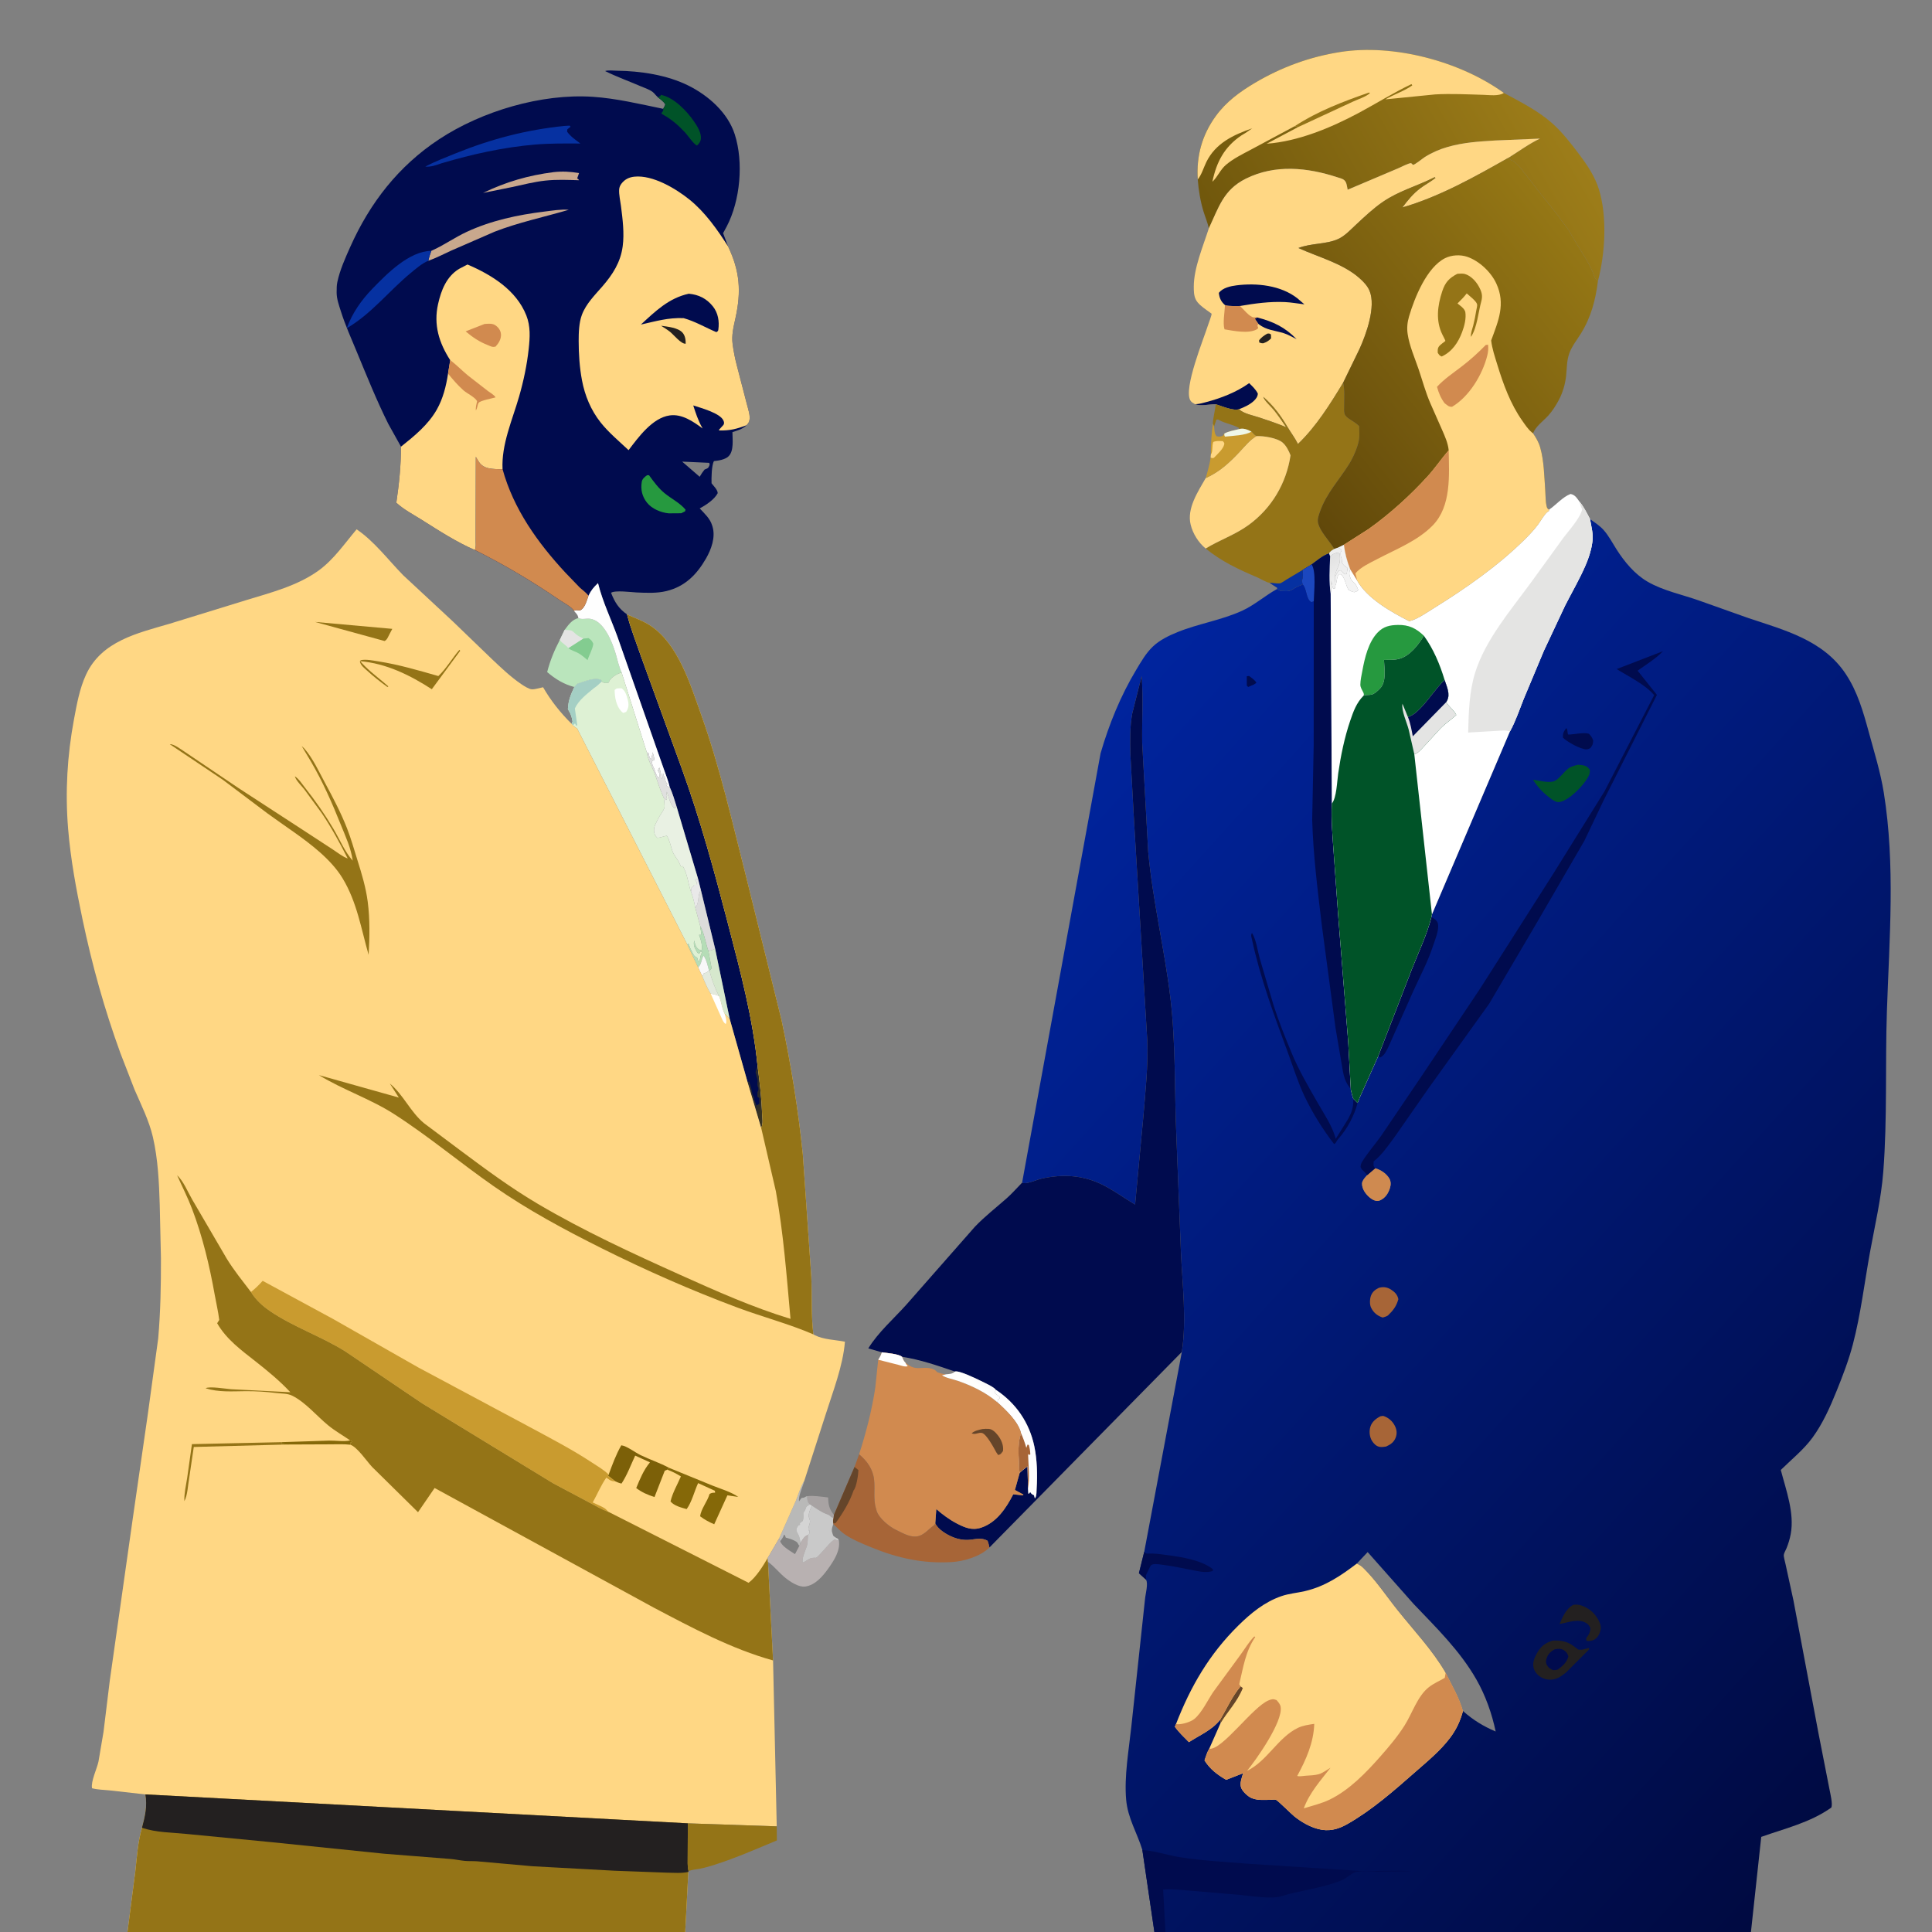 <?xml version="1.0" encoding="utf-8" ?>
<svg xmlns="http://www.w3.org/2000/svg" xmlns:xlink="http://www.w3.org/1999/xlink" width="512" height="512">
	<rect width="100%" height="100%" fill="#808080" stroke="none"/>
	<path fill="#B8B1B1" fill-opacity="0.714" transform="scale(0.667 0.667)" d="M320.686 594.453C323.431 594.148 326.296 594.657 329.03 594.97L329.064 595.72C329.21 598.489 329.688 599.696 331.322 601.919L331.234 603.024L330.392 602.838C329.905 602.382 329.483 601.934 328.835 601.719C326.59 600.972 324.647 599.531 322.661 598.258L321.793 597.731C320.749 596.678 320.735 595.832 320.686 594.453Z"/>
	<path fill="#BAE5BC" transform="scale(0.667 0.667)" d="M224.322 250.282L224.547 249.996C225.958 248.099 227.376 246.165 229.775 245.572C231.002 246.261 232.85 245.693 234.294 245.846C239.92 246.438 243.32 255.239 244.694 259.982C245.383 262.362 245.929 264.976 246.981 267.219C245.407 267.575 243.041 268.977 242.176 270.411C242.047 270.624 241.955 270.964 241.883 271.183C240.556 271.487 240.223 271.535 239.063 270.815L238.845 270.155C236.057 268.962 232.159 270.843 229.323 271.697L228.181 272.962C224.065 271.903 220.592 269.764 217.394 267.019C218.559 262.499 220.246 258.374 222.419 254.249L224.322 250.282Z"/>
	<path fill="#E4E4E3" transform="scale(0.667 0.667)" d="M224.322 250.282C225.033 250.35 226.43 250.309 227.062 250.545C227.575 250.736 228.469 251.686 228.938 252.055C229.828 252.757 230.76 253.239 231.78 253.73L225.794 257.567C225.142 256.393 223.251 255.605 222.419 254.249L224.322 250.282Z"/>
	<path fill="#83CC90" transform="scale(0.667 0.667)" d="M231.78 253.73L233.812 253.521C234.907 254.302 235.116 254.479 235.725 255.75C235.473 257.964 234.117 260.137 233.447 262.282C232.289 261.319 231.1 260.227 229.774 259.506C228.468 258.796 227.014 258.433 225.794 257.567L231.78 253.73Z"/>
	<defs>
		<linearGradient id="gradient_0" gradientUnits="userSpaceOnUse" x1="498.118" y1="118.619" x2="619.631" y2="48.156">
			<stop offset="0" stop-color="#70570C"/>
			<stop offset="1" stop-color="#9D7D19"/>
		</linearGradient>
	</defs>
	<path fill="url(#gradient_0)" transform="scale(0.667 0.667)" d="M475.891 71.287C475.295 61.992 477.574 53.643 483.089 46.068C487.217 40.396 492.658 36.438 498.651 32.891C509.088 26.715 520.367 22.586 532.346 20.688C553.68 17.307 580.094 24.34 597.495 36.924C604.052 40.452 610.973 43.923 616.589 48.865C620.681 52.466 624.119 56.931 627.39 61.267C630.623 65.551 633.707 70.113 635.296 75.293C638.615 86.109 637.772 100.754 634.885 111.672C634.157 111.052 633.552 110.455 633.29 109.506C633.06 108.675 632.577 107.498 632.182 106.71L631.877 106.123L631.316 105L629.816 102.375L628.877 100.873L624.576 93.75C623.853 92.467 622.984 90.939 622.045 89.811L620.066 87.188C619.698 86.655 619.46 86.186 619.034 85.675L616.502 82.498C616.085 81.615 615.408 81.364 615.002 80.623C614.572 79.84 613.876 79.43 613.502 78.748C613.072 77.965 612.376 77.555 612.002 76.873C611.572 76.09 610.876 75.68 610.502 74.998C610.134 74.328 609.755 74.093 609.377 73.498C609.026 72.947 608.584 72.52 608.252 71.998C607.838 71.347 607.079 70.719 606.752 70.123C606.322 69.34 605.626 68.93 605.252 68.248C604.346 66.598 602.674 65.295 601.316 63.938C600.644 63.931 600.087 63.426 599.561 63.027L599.213 62.756C603.316 60.218 607.487 57.132 611.834 55.07L594.075 55.816C587.513 56.231 581.603 56.553 575.202 58.38C572.033 59.285 568.947 60.61 566.154 62.365C565.39 62.845 562.114 65.499 561.467 65.5C561.267 65.501 560.848 64.857 560.625 64.834C559.784 64.746 556.513 66.452 555.616 66.828L535.441 75.381C535.107 73.855 535.122 72.07 533.625 71.247C532.946 70.873 532.108 70.687 531.375 70.446C519.454 66.527 506.618 65.216 495.037 70.971C486.016 75.455 484.25 82.411 480.269 90.773C479.854 88.493 478.848 86.261 478.172 84.038C476.946 80.01 476.183 75.474 475.891 71.287Z"/>
	<path fill="#FFD784" transform="scale(0.667 0.667)" d="M475.891 71.287C475.295 61.992 477.574 53.643 483.089 46.068C487.217 40.396 492.658 36.438 498.651 32.891C509.088 26.715 520.367 22.586 532.346 20.688C553.68 17.307 580.094 24.34 597.495 36.924C595.457 38.295 591.902 37.754 589.399 37.681C583.049 37.498 576.602 37.16 570.257 37.507L550.421 39.486C553.836 37.503 557.955 36.184 561.112 33.938L560.812 33.419C553.552 36.874 546.89 41.099 539.814 44.88C528.841 50.742 515.79 56.193 503.275 57.104L515.719 50.508L514.395 50.144L496.89 59.52C493.533 61.302 489.994 63.03 487.083 65.504C484.783 67.457 483.8 70.307 481.698 72.201C483.333 64.344 486.491 58.308 493.312 53.757L494.885 52.805L497.521 50.987C490.038 53.579 482.974 56.894 479.311 64.359C478.248 66.526 477.41 69.459 475.891 71.287Z"/>
	<path fill="#947417" transform="scale(0.667 0.667)" d="M514.395 50.144C523.693 44.09 533.518 40.404 543.938 36.764L544.312 36.996C542.685 38.495 539.416 39.482 537.347 40.468L515.719 50.508L514.395 50.144Z"/>
	<path fill="#FFD784" transform="scale(0.667 0.667)" d="M480.269 90.773C484.25 82.411 486.016 75.455 495.037 70.971C506.618 65.216 519.454 66.527 531.375 70.446C532.108 70.687 532.946 70.873 533.625 71.247C535.122 72.07 535.107 73.855 535.441 75.381L555.616 66.828C556.513 66.452 559.784 64.746 560.625 64.834C560.848 64.857 561.267 65.501 561.467 65.5C562.114 65.499 565.39 62.845 566.154 62.365C568.947 60.61 572.033 59.285 575.202 58.38C581.603 56.553 587.513 56.231 594.075 55.816L611.834 55.07C607.487 57.132 603.316 60.218 599.213 62.756C585.874 70.305 572.012 78.125 557.193 82.423C559.324 79.556 561.46 76.95 564.327 74.783C566.255 73.326 568.489 72.193 570.346 70.688L570 70.401L569.421 70.694C562.751 74.017 555.79 75.871 549.532 80.141C545.623 82.807 542.238 86.043 538.782 89.253C536.616 91.265 534.331 93.772 531.599 95C526.858 97.131 520.928 96.557 515.879 98.543C523.853 102.19 533.479 104.629 540.137 110.504C541.739 111.918 543.332 113.568 544.158 115.568C546.754 121.853 542.832 132.771 540.165 138.632L533.658 152.037C534.304 154.964 534.019 158.152 534.035 161.138C534.041 162.13 533.899 163.418 534.19 164.37C534.466 165.271 535.312 165.921 536.062 166.437C537.487 167.416 538.74 168.072 540.005 169.305C540.05 171.194 540.23 173.293 539.855 175.148C539.272 178.031 537.608 181.804 536.052 184.312C532.075 190.72 527.111 195.829 524.512 203.098C524.026 204.46 523.371 206.149 523.656 207.603C524.335 211.055 528.179 214.896 529.996 217.904L530.149 218.099C529.313 218.601 528.472 218.96 528.08 219.905C525.722 220.592 523.135 222.814 521.134 224.271L517.611 226.413C517.629 227.607 517.893 229.378 517.309 230.438C517.37 230.936 517.358 231.792 517.587 232.218C516.121 232.779 514.862 233.291 513.559 234.188C512.123 235.175 510.355 234.84 508.688 234.77L507.393 234.02L507.48 233.574L504.407 231.57C502.879 231.298 501.001 230.023 499.537 229.397C491.836 226.105 485.581 223.217 479.023 217.937C476.128 215.532 473.965 212.076 473.064 208.429C471.475 201.999 476.015 195.272 479.037 189.963C479.811 187.303 480.614 184.558 481.013 181.814L481.108 180.543C481.042 176.374 481.362 172.439 481.91 168.311C481.943 165.867 482.812 163.134 483.014 160.603L482.753 160.609C480.343 160.61 476.976 161.49 474.804 160.587C474.035 160.114 473.404 159.878 472.936 159.071C470.168 154.297 478.258 134.617 480.045 128.962C480.283 128.211 481.497 125.131 481.384 124.636C481.368 124.569 479.503 123.282 479.317 123.144C477.799 122.022 475.846 120.622 475.038 118.874C474.317 117.314 474.31 115.497 474.312 113.809C474.321 106.464 478.035 97.784 480.269 90.773ZM533.658 152.037C528.515 160.547 522.928 169.497 515.696 176.411C514.503 173.993 512.978 172.037 511.617 169.757C508.787 165.015 506.104 161.346 501.938 157.663C502.365 159.262 504.987 161.471 506.083 162.841C507.854 165.056 509.446 167.37 511.014 169.73C507.513 168.259 503.941 167.068 500.34 165.869C498.108 165.125 493.91 164.313 492.319 162.575C490.06 163.401 485.292 161.29 483.014 160.603C482.812 163.134 481.943 165.867 481.91 168.311C481.362 172.439 481.042 176.374 481.108 180.543L481.013 181.814C480.614 184.558 479.811 187.303 479.037 189.963C476.015 195.272 471.475 201.999 473.064 208.429C473.965 212.076 476.128 215.532 479.023 217.937C485.581 223.217 491.836 226.105 499.537 229.397C501.001 230.023 502.879 231.298 504.407 231.57L507.48 233.574L507.393 234.02L508.688 234.77C510.355 234.84 512.123 235.175 513.559 234.188C514.862 233.291 516.121 232.779 517.587 232.218C517.358 231.792 517.37 230.936 517.309 230.438C517.893 229.378 517.629 227.607 517.611 226.413L521.134 224.271C523.135 222.814 525.722 220.592 528.08 219.905C528.472 218.96 529.313 218.601 530.149 218.099L529.996 217.904C528.179 214.896 524.335 211.055 523.656 207.603C523.371 206.149 524.026 204.46 524.512 203.098C527.111 195.829 532.075 190.72 536.052 184.312C537.608 181.804 539.272 178.031 539.855 175.148C540.23 173.293 540.05 171.194 540.005 169.305C538.74 168.072 537.487 167.416 536.062 166.437C535.312 165.921 534.466 165.271 534.19 164.37C533.899 163.418 534.041 162.13 534.035 161.138C534.019 158.152 534.304 154.964 533.658 152.037Z"/>
	<path fill="#232020" transform="scale(0.667 0.667)" d="M503.51 132.562C504.341 132.491 504.17 132.401 504.979 132.889L505.026 134.438C504.037 135.474 503.269 135.879 501.938 136.389C501.2 136.397 500.982 136.332 500.324 136.067L500.259 135.188C501.235 133.993 502.175 133.323 503.51 132.562Z"/>
	<path fill="#000B4E" transform="scale(0.667 0.667)" d="M499.442 126.114C505.845 127.762 510.518 129.965 515.161 134.756C513.502 133.948 511.767 132.902 510.008 132.36C506.497 131.28 503.14 131.191 500.135 128.811L499.945 128.663L498.548 126.642L499.442 126.114Z"/>
	<path fill="#000B4E" transform="scale(0.667 0.667)" d="M474.804 160.587L475.483 160.547C476.751 160.457 477.963 160.092 479.187 159.772C485.097 158.227 491.32 155.804 496.31 152.231C497.641 153.529 498.905 154.686 499.752 156.375C499.735 157.564 498.984 158.519 498.149 159.308C496.574 160.796 494.331 161.797 492.319 162.575C490.06 163.401 485.292 161.29 483.014 160.603L482.753 160.609C480.343 160.61 476.976 161.49 474.804 160.587Z"/>
	<path fill="#D18A4F" transform="scale(0.667 0.667)" d="M486.703 121.208C488.693 121.708 490.647 121.604 492.681 121.572C493.937 122.746 496.605 126.117 498.202 126.096L499.298 126.023L499.442 126.114L498.548 126.642L499.945 128.663L499.589 129.401L499.913 130.312C499.701 130.579 499.651 130.684 499.312 130.874C496.055 132.696 490.009 131.436 486.518 130.852C485.762 128.413 486.607 123.92 486.703 121.208Z"/>
	<path fill="#000B4E" transform="scale(0.667 0.667)" d="M486.703 121.208C485.133 119.84 484.478 118.415 484.271 116.355C485.791 114.361 488.869 113.682 491.238 113.379C499.311 112.348 508.874 113.355 515.448 118.503L518.265 120.924C515.73 120.624 513.104 120.138 510.562 120.02C504.506 119.741 498.63 120.546 492.681 121.572C490.647 121.604 488.693 121.708 486.703 121.208Z"/>
	<path fill="#947417" transform="scale(0.667 0.667)" d="M533.658 152.037C534.304 154.964 534.019 158.152 534.035 161.138C534.041 162.13 533.899 163.418 534.19 164.37C534.466 165.271 535.312 165.921 536.062 166.437C537.487 167.416 538.74 168.072 540.005 169.305C540.05 171.194 540.23 173.293 539.855 175.148C539.272 178.031 537.608 181.804 536.052 184.312C532.075 190.72 527.111 195.829 524.512 203.098C524.026 204.46 523.371 206.149 523.656 207.603C524.335 211.055 528.179 214.896 529.996 217.904L530.149 218.099C529.313 218.601 528.472 218.96 528.08 219.905C525.722 220.592 523.135 222.814 521.134 224.271L517.611 226.413C517.629 227.607 517.893 229.378 517.309 230.438C517.37 230.936 517.358 231.792 517.587 232.218C516.121 232.779 514.862 233.291 513.559 234.188C512.123 235.175 510.355 234.84 508.688 234.77L507.393 234.02L507.48 233.574L504.407 231.57C502.879 231.298 501.001 230.023 499.537 229.397C491.836 226.105 485.581 223.217 479.023 217.937C476.128 215.532 473.965 212.076 473.064 208.429C471.475 201.999 476.015 195.272 479.037 189.963C479.811 187.303 480.614 184.558 481.013 181.814L481.108 180.543C481.042 176.374 481.362 172.439 481.91 168.311C481.943 165.867 482.812 163.134 483.014 160.603C485.292 161.29 490.06 163.401 492.319 162.575C493.91 164.313 498.108 165.125 500.34 165.869C503.941 167.068 507.513 168.259 511.014 169.73C509.446 167.37 507.854 165.056 506.083 162.841C504.987 161.471 502.365 159.262 501.938 157.663C506.104 161.346 508.787 165.015 511.617 169.757C512.978 172.037 514.503 173.993 515.696 176.411C522.928 169.497 528.515 160.547 533.658 152.037ZM482.366 169.493L481.91 168.311C481.362 172.439 481.042 176.374 481.108 180.543L481.013 181.814C480.614 184.558 479.811 187.303 479.037 189.963C476.015 195.272 471.475 201.999 473.064 208.429C473.965 212.076 476.128 215.532 479.023 217.937C484.627 214.504 490.835 212.457 496.214 208.509C505.303 201.836 511.082 192.024 512.754 180.916C512.054 179.103 511.092 177.149 509.603 175.847C507.498 174.008 501.923 173.114 499.154 173.282C498.343 172.828 497.82 172.143 497.197 171.464C495.569 170.683 494.123 170.008 492.341 170.475L492.323 170.062C489.89 168.638 486.884 168.28 484.398 166.922C483.747 166.567 484.267 166.688 483.316 166.688L482.366 169.493Z"/>
	<path fill="#0631A1" transform="scale(0.667 0.667)" d="M517.611 226.413C517.629 227.607 517.893 229.378 517.309 230.438C517.37 230.936 517.358 231.792 517.587 232.218C516.121 232.779 514.862 233.291 513.559 234.188C512.123 235.175 510.355 234.84 508.688 234.77L507.393 234.02L507.48 233.574L504.407 231.57C505.653 231.533 507.344 231.95 508.525 231.77C509.143 231.675 510.512 230.669 511.078 230.316L517.611 226.413Z"/>
	<path fill="#FFD784" transform="scale(0.667 0.667)" d="M482.366 169.493L483.316 166.688C484.267 166.688 483.747 166.567 484.398 166.922C486.884 168.28 489.89 168.638 492.323 170.062L492.341 170.475C494.123 170.008 495.569 170.683 497.197 171.464C497.82 172.143 498.343 172.828 499.154 173.282C501.923 173.114 507.498 174.008 509.603 175.847C511.092 177.149 512.054 179.103 512.754 180.916C511.082 192.024 505.303 201.836 496.214 208.509C490.835 212.457 484.627 214.504 479.023 217.937C476.128 215.532 473.965 212.076 473.064 208.429C471.475 201.999 476.015 195.272 479.037 189.963C479.811 187.303 480.614 184.558 481.013 181.814L481.108 180.543C481.042 176.374 481.362 172.439 481.91 168.311L482.366 169.493ZM482.366 169.493L481.91 168.311C481.362 172.439 481.042 176.374 481.108 180.543L481.013 181.814C480.614 184.558 479.811 187.303 479.037 189.963C484.597 187.47 488.501 183.811 492.617 179.422C494.724 177.174 496.498 174.914 499.154 173.282C498.343 172.828 497.82 172.143 497.197 171.464C495.569 170.683 494.123 170.008 492.341 170.475L492.323 170.062C489.89 168.638 486.884 168.28 484.398 166.922C483.747 166.567 484.267 166.688 483.316 166.688L482.366 169.493Z"/>
	<path fill="#C99B2F" transform="scale(0.667 0.667)" d="M482.366 169.493L483.316 166.688C484.267 166.688 483.747 166.567 484.398 166.922C486.884 168.28 489.89 168.638 492.323 170.062L492.341 170.475C494.123 170.008 495.569 170.683 497.197 171.464C497.82 172.143 498.343 172.828 499.154 173.282C496.498 174.914 494.724 177.174 492.617 179.422C488.501 183.811 484.597 187.47 479.037 189.963C479.811 187.303 480.614 184.558 481.013 181.814L481.108 180.543C481.042 176.374 481.362 172.439 481.91 168.311L482.366 169.493ZM482.366 169.493C482.506 170.775 482.472 172.314 483.363 173.307C484.455 173.611 484.861 173.479 485.89 173.13L486.436 172.27C488.117 171.321 490.468 170.972 492.341 170.475L492.323 170.062C489.89 168.638 486.884 168.28 484.398 166.922C483.747 166.567 484.267 166.688 483.316 166.688L482.366 169.493Z"/>
	<path fill="#EFF7E8" transform="scale(0.667 0.667)" d="M492.341 170.475C494.123 170.008 495.569 170.683 497.197 171.464C495.164 173.01 489.432 173.166 486.75 173.476C486.365 173.082 486.475 172.803 486.436 172.27C488.117 171.321 490.468 170.972 492.341 170.475Z"/>
	<path fill="#FFD784" transform="scale(0.667 0.667)" d="M481.108 180.543L481.314 180.21C481.939 178.849 481.464 177.132 482.062 175.593C483.363 175.088 484.481 175.197 485.857 175.27C486.208 175.737 486.545 175.897 486.415 176.525C486.018 178.445 483.599 180.52 482.265 181.934C481.423 182.047 481.841 182.082 481.013 181.814L481.108 180.543Z"/>
	<defs>
		<linearGradient id="gradient_1" gradientUnits="userSpaceOnUse" x1="502.833" y1="182.516" x2="620.824" y2="88.547">
			<stop offset="0" stop-color="#61480A"/>
			<stop offset="1" stop-color="#957715"/>
		</linearGradient>
	</defs>
	<path fill="url(#gradient_1)" transform="scale(0.667 0.667)" d="M533.658 152.037L540.165 138.632C542.832 132.771 546.754 121.853 544.158 115.568C543.332 113.568 541.739 111.918 540.137 110.504C533.479 104.629 523.853 102.19 515.879 98.543C520.928 96.557 526.858 97.131 531.599 95C534.331 93.772 536.616 91.265 538.782 89.253C542.238 86.043 545.623 82.807 549.532 80.141C555.79 75.871 562.751 74.017 569.421 70.694L570 70.401L570.346 70.688C568.489 72.193 566.255 73.326 564.327 74.783C561.46 76.95 559.324 79.556 557.193 82.423C572.012 78.125 585.874 70.305 599.213 62.756L599.561 63.027C600.087 63.426 600.644 63.931 601.316 63.938C602.674 65.295 604.346 66.598 605.252 68.248C605.626 68.93 606.322 69.34 606.752 70.123C607.079 70.719 607.838 71.347 608.252 71.998C608.584 72.52 609.026 72.947 609.377 73.498C609.755 74.093 610.134 74.328 610.502 74.998C610.876 75.68 611.572 76.09 612.002 76.873C612.376 77.555 613.072 77.965 613.502 78.748C613.876 79.43 614.572 79.84 615.002 80.623C615.408 81.364 616.085 81.615 616.502 82.498L619.034 85.675C619.46 86.186 619.698 86.655 620.066 87.188L622.045 89.811C622.984 90.939 623.853 92.467 624.576 93.75L628.877 100.873L629.816 102.375L631.316 105L631.877 106.123L632.182 106.71C632.577 107.498 633.06 108.675 633.29 109.506C633.552 110.455 634.157 111.052 634.885 111.672C633.946 119.211 632.145 126.056 628.093 132.562C626.503 135.117 624.464 137.642 623.475 140.493C622.467 143.4 622.565 146.252 622.252 149.25C621.909 152.537 620.914 155.986 619.366 158.904C618.231 161.042 616.765 163.353 615.137 165.137C613.077 167.395 610.251 169.267 609.102 172.164C610.316 173.959 611.328 175.638 611.936 177.75C613.486 183.131 613.545 189.274 613.955 194.834C614.099 196.779 614.034 199.156 614.487 201.036C614.699 201.913 614.736 201.996 615.47 202.495L615.444 203.06L614.801 203.438C613.491 204.529 612.232 206.891 611.184 208.301C609.623 210.403 607.891 212.268 606.035 214.112C595.358 224.721 582.461 233.734 569.69 241.641C566.879 243.38 563.12 246.078 559.922 246.82C552.847 243.254 543.005 237.718 539.116 230.51L536.449 226.179C535.195 222.953 534.375 219.891 533.943 216.455L531.596 217.588L530.149 218.099L529.996 217.904C528.179 214.896 524.335 211.055 523.656 207.603C523.371 206.149 524.026 204.46 524.512 203.098C527.111 195.829 532.075 190.72 536.052 184.312C537.608 181.804 539.272 178.031 539.855 175.148C540.23 173.293 540.05 171.194 540.005 169.305C538.74 168.072 537.487 167.416 536.062 166.437C535.312 165.921 534.466 165.271 534.19 164.37C533.899 163.418 534.041 162.13 534.035 161.138C534.019 158.152 534.304 154.964 533.658 152.037Z"/>
	<path fill="#FFD784" transform="scale(0.667 0.667)" d="M575.588 178.905C575.324 176.052 574.044 173.266 572.911 170.668L568.36 160.363C566.427 155.955 565.208 151.349 563.673 146.803C562.145 142.278 559.967 137.412 559.279 132.678C558.929 130.273 559.165 128.002 559.851 125.676C562.031 118.283 566.876 106.244 574.122 102.591C576.708 101.287 580.196 101.094 582.938 102.027C587.688 103.642 592.379 108.04 594.497 112.614C598.289 120.806 595.325 127.469 592.467 135.274C592.836 138.519 593.916 141.647 594.866 144.76C597.253 152.585 600.095 160.461 604.845 167.194C605.914 168.711 607.152 170.595 608.597 171.771L609.102 172.164C610.316 173.959 611.328 175.638 611.936 177.75C613.486 183.131 613.545 189.274 613.955 194.834C614.099 196.779 614.034 199.156 614.487 201.036C614.699 201.913 614.736 201.996 615.47 202.495L615.444 203.06L614.801 203.438C613.491 204.529 612.232 206.891 611.184 208.301C609.623 210.403 607.891 212.268 606.035 214.112C595.358 224.721 582.461 233.734 569.69 241.641C566.879 243.38 563.12 246.078 559.922 246.82C552.847 243.254 543.005 237.718 539.116 230.51L536.449 226.179C535.195 222.953 534.375 219.891 533.943 216.455L543.828 210.149C552.184 204.218 560.553 196.628 567.409 189.034C570.324 185.805 572.738 182.185 575.588 178.905Z"/>
	<path fill="#D18A4F" transform="scale(0.667 0.667)" d="M590.315 137.062L591.233 136.959C591.396 138.486 591.295 139.779 590.922 141.262C589.017 148.846 583.771 157.573 576.938 161.622C575.564 161.707 575.051 160.99 573.96 160.197C572.476 158.215 571.582 156.068 570.946 153.691C573.745 150.615 577.501 148.116 580.796 145.575C584.275 142.892 587.246 140.221 590.315 137.062Z"/>
	<path fill="#947417" transform="scale(0.667 0.667)" d="M579.044 108.785C579.968 108.744 581.138 108.603 582.032 108.864C584.35 109.54 586.352 111.674 587.499 113.72C588.661 115.795 589.19 117.397 588.543 119.725C587.348 124.03 586.892 130.183 584.438 133.857C584.282 132.419 584.971 130.755 585.328 129.362C585.839 127.363 586.235 125.334 586.558 123.297C586.653 122.7 586.999 121.507 586.881 120.932C586.617 119.64 583.8 117.544 582.753 116.568C581.692 118.03 580.35 119.279 579.087 120.566C580.038 121.341 581.408 122.249 581.955 123.366L582.188 123.893C582.614 126.526 581.829 129.542 580.903 132C579.348 136.127 576.907 139.76 572.812 141.643C571.906 141.286 571.815 140.997 571.243 140.187C571.128 138.066 571.453 137.662 573.163 136.32C573.349 136.174 574.199 135.595 574.276 135.463C574.341 135.351 573.281 133.331 573.11 132.988C570.353 127.475 571.151 121.403 573.023 115.738C574.21 112.146 575.767 110.478 579.044 108.785Z"/>
	<path fill="#D18A4F" transform="scale(0.667 0.667)" d="M533.943 216.455L543.828 210.149C552.184 204.218 560.553 196.628 567.409 189.034C570.324 185.805 572.738 182.185 575.588 178.905C575.757 188.787 576.695 201.128 569.239 208.764C563.235 214.912 554.62 218.226 547.117 222.174C544.28 223.668 540.586 225.321 538.522 227.812C538.67 228.691 539.081 229.654 539.116 230.51L536.449 226.179C535.195 222.953 534.375 219.891 533.943 216.455Z"/>
	<path fill="#000B4E" transform="scale(0.667 0.667)" d="M261.403 38.675L260.574 37.828L259.794 36.969C258.675 35.763 256.114 34.939 254.604 34.289C249.891 32.261 245.006 30.512 240.414 28.229C241.675 27.811 243.673 28.081 245.056 28.098C254.514 28.215 265.023 29.766 273.582 34.041C281.477 37.986 289.17 44.76 291.93 53.366C295.491 64.473 294.139 79.68 288.726 90.007L287.3 92.634L289.252 97.861C293.998 107.748 294.552 115.84 292.195 126.479C291.442 129.88 290.618 133.177 291.079 136.688C291.459 139.576 292.054 142.554 292.797 145.368L296.727 160.5C297.199 162.462 298.324 165.415 297.653 167.39C297.437 168.025 297.067 168.452 296.632 168.941L296.381 169.173C294.838 170.548 292.928 171.055 291.006 171.7C291.021 174.507 291.674 179.211 289.445 181.308C288.025 182.645 285.529 183 283.662 183.205C282.711 184.917 282.64 189.987 282.712 192.015C283.551 193.113 285.118 194.579 285.16 195.938C283.833 198.483 280.505 200.677 278.001 201.996C279.894 204.027 282.13 206.024 282.938 208.741L283.114 209.303C284.336 213.499 282.605 218.26 280.508 221.902C276.831 228.29 272.186 233.006 264.855 234.822C261.019 235.773 256.828 235.565 252.899 235.389C250.833 235.296 244.352 234.424 242.783 235.526C244.225 239.218 245.8 241.823 249.152 244.127C250.593 249.78 252.783 255.223 254.672 260.741L270.817 305.147C278.248 325.598 283.909 346.486 289.376 367.527C294.179 386.009 299.137 404.552 301.001 423.617C301.822 429.869 302.568 436.144 302.797 442.45C302.861 444.227 303.285 446.54 302.423 448.091L296.959 429.721L289.915 404.801L287.85 402.65C286.82 400.726 286.589 397.949 285.717 395.835C284.206 392.952 282.573 388.761 281.922 385.584L281.686 385.597C280.973 386.321 280.485 386.498 279.55 386.812L279.085 388.022L277.378 384.357L273.095 375.302L229.312 289.454C228.834 289.176 228.447 288.902 228.016 288.547L227.564 288.164L227.09 287.564L227.474 286.681C227.243 285.091 226.823 283.73 225.976 282.352L225.634 281.812C225.776 278.346 226.736 276.062 228.181 272.962L229.323 271.697C232.159 270.843 236.057 268.962 238.845 270.155L239.063 270.815C240.223 271.535 240.556 271.487 241.883 271.183C241.955 270.964 242.047 270.624 242.176 270.411C243.041 268.977 245.407 267.575 246.981 267.219C245.929 264.976 245.383 262.362 244.694 259.982C243.32 255.239 239.92 246.438 234.294 245.846C232.85 245.693 231.002 246.261 229.775 245.572C229.657 244.276 228.863 243.689 228.048 242.699C227.034 241.046 223.954 239.526 222.285 238.381C211.534 231.005 200.324 224.355 188.662 218.525C181.212 215.296 174.408 210.845 167.554 206.532C164.102 204.361 160.497 202.513 157.466 199.747C158.577 192.175 159.306 185.131 159.325 177.47L154.28 168.422C149.652 159.152 145.769 149.474 141.805 139.908C139.561 134.493 137.176 129.192 135.407 123.594C134.67 121.262 133.792 118.856 133.753 116.387L133.758 115.688C133.757 114.443 133.78 113.264 134.037 112.04C135.033 107.307 137.18 102.539 139.144 98.139C146.996 80.552 158.342 65.95 174.521 55.292C191.451 44.141 215.104 37.127 235.398 38.451C244.879 39.07 254.251 41.345 263.538 43.251C263.559 42.931 264.234 42.12 264.341 41.438C263.539 40.251 262.536 39.531 261.403 38.675ZM246.981 267.219C245.407 267.575 243.041 268.977 242.176 270.411C242.047 270.624 241.955 270.964 241.883 271.183C240.556 271.487 240.223 271.535 239.063 270.815L238.845 270.155C236.057 268.962 232.159 270.843 229.323 271.697L228.181 272.962C226.736 276.062 225.776 278.346 225.634 281.812L225.976 282.352C226.823 283.73 227.243 285.091 227.474 286.681L227.09 287.564L227.564 288.164L228.016 288.547C228.447 288.902 228.834 289.176 229.312 289.454L273.095 375.302L277.378 384.357L279.085 388.022L279.55 386.812C280.485 386.498 280.973 386.321 281.686 385.597L281.922 385.584L282.735 384.75L281.463 377.86C280.291 374.624 279.889 370.869 278.198 367.898L276.276 360.789C278.051 358.21 276.97 355.981 278.462 353.613L277.358 349.183L268.776 320.337L268.35 320.98L267.75 320.984C265.945 318.89 265.95 317.076 264.938 314.618C264.75 315.375 264.783 315.474 265.031 316.219L264.75 316.688L265.031 317.344L264.656 317.906C264.379 317.365 264.256 317.314 263.759 317.001L263.693 316.968L263.214 315.809C261.96 313.035 261.142 309.98 260.031 307.126C259.071 304.661 257.298 301.585 257.001 298.96L246.981 267.219ZM233.815 236.687C233.211 238.485 232.479 241.239 230.843 242.323C229.991 242.888 229.092 242.049 228.048 242.699C228.863 243.689 229.657 244.276 229.775 245.572C231.002 246.261 232.85 245.693 234.294 245.846C239.92 246.438 243.32 255.239 244.694 259.982C245.383 262.362 245.929 264.976 246.981 267.219L257.001 298.96C257.298 301.585 259.071 304.661 260.031 307.126C261.142 309.98 261.96 313.035 263.214 315.809L263.693 316.968L263.759 317.001C264.256 317.314 264.379 317.365 264.656 317.906L265.031 317.344L264.75 316.688L265.031 316.219C264.783 315.474 264.75 315.375 264.938 314.618C265.95 317.076 265.945 318.89 267.75 320.984L268.35 320.98L268.776 320.337C267.959 317.77 267.225 315.113 266.071 312.674C265.557 310.271 264.522 307.855 263.729 305.517L258.955 291.904L245.403 253.22C242.783 245.933 239.472 239.242 237.597 231.692C235.898 233.29 234.825 234.568 233.815 236.687ZM284.127 376.939C283.291 377.435 282.395 377.622 281.463 377.86L282.735 384.75L281.922 385.584C282.573 388.761 284.206 392.952 285.717 395.835C286.589 397.949 286.82 400.726 287.85 402.65L289.915 404.801L284.127 376.939ZM278.462 353.613C276.97 355.981 278.051 358.21 276.276 360.789L278.198 367.898C279.889 370.869 280.291 374.624 281.463 377.86C282.395 377.622 283.291 377.435 284.127 376.939L278.462 353.613ZM271.035 183.411L277.994 189.428C278.579 188.387 279.182 187.493 279.938 186.566C281.304 185.999 281.357 186.133 281.97 184.688L281.812 183.893L271.035 183.411Z"/>
	<defs>
		<linearGradient id="gradient_2" gradientUnits="userSpaceOnUse" x1="302.72" y1="441.641" x2="300.458" y2="439.416">
			<stop offset="0" stop-color="#383322"/>
			<stop offset="1" stop-color="#2B2B2C"/>
		</linearGradient>
	</defs>
	<path fill="url(#gradient_2)" transform="scale(0.667 0.667)" d="M296.959 429.721L297.664 429.821L298.304 431.813C298.673 432.892 298.756 434.432 299.264 435.376L299.572 435.822L299.68 436.875C299.945 437.659 300.276 438.406 300.51 439.233L301.688 438.566L301.691 436.312L300.941 435.75L300.941 433.875C301.428 433.142 301.313 433.03 301.316 432.188C300.562 431.056 301.204 429.877 300.941 428.625L300.685 428.003C300.538 427.507 300.58 427.122 300.371 426.601L300.191 426.188C300.301 425.252 300.644 424.477 301.001 423.617C301.822 429.869 302.568 436.144 302.797 442.45C302.861 444.227 303.285 446.54 302.423 448.091L296.959 429.721Z"/>
	<path fill="#E4E4E3" fill-opacity="0.918" transform="scale(0.667 0.667)" d="M278.462 353.613L284.127 376.939C283.291 377.435 282.395 377.622 281.463 377.86C280.291 374.624 279.889 370.869 278.198 367.898L276.276 360.789C278.051 358.21 276.97 355.981 278.462 353.613Z"/>
	<path fill="#DEF1D4" fill-opacity="0.914" transform="scale(0.667 0.667)" d="M284.127 376.939L289.915 404.801L287.85 402.65C286.82 400.726 286.589 397.949 285.717 395.835C284.206 392.952 282.573 388.761 281.922 385.584L282.735 384.75L281.463 377.86C282.395 377.622 283.291 377.435 284.127 376.939Z"/>
	<path fill="#C9A88D" transform="scale(0.667 0.667)" d="M219.976 68.39C223.375 68.016 226.704 68.175 230.062 68.774L229.327 70.875C229.964 71.398 229.747 71.126 230.062 71.614C225.619 71.468 221.107 71.276 216.68 71.755C212.222 72.238 207.834 73.374 203.459 74.322L191.915 76.66C201.008 72.256 209.966 69.66 219.976 68.39Z"/>
	<path fill="#005328" transform="scale(0.667 0.667)" d="M261.403 38.675L262.476 38.062L262.504 37.675C267.74 38.648 272.821 44.038 275.724 48.228C277.003 50.075 278.718 52.802 278.473 55.123C278.35 56.291 277.777 57.063 276.938 57.817C275.666 57.381 273.274 53.791 272.214 52.661C269.537 49.804 267.005 47.552 263.577 45.631C263.062 45.342 263.257 45.465 262.764 45L263.109 44.529C263.585 43.826 263.447 44.121 263.538 43.251C263.559 42.931 264.234 42.12 264.341 41.438C263.539 40.251 262.536 39.531 261.403 38.675Z"/>
	<path fill="#26993F" transform="scale(0.667 0.667)" d="M257.056 188.812L257.871 188.812C259.742 191.397 261.619 193.979 264.115 196.009C266.809 198.199 270.138 199.81 272.383 202.5L272.186 203.164L270.665 203.923L265.706 203.961C262.621 203.681 258.982 202.166 257.036 199.684C255.109 197.226 254.494 194.535 254.987 191.438C255.179 190.232 256.153 189.514 257.056 188.812Z"/>
	<path fill="#C9A88D" transform="scale(0.667 0.667)" d="M171.372 99.653L172.035 99.355C176.597 97.26 180.806 94.276 185.415 92.135C195.133 87.619 205.764 85.347 216.355 84.056C219.495 83.674 222.829 83.097 225.987 83.353C216.176 86.245 206.088 88.344 196.537 92.051L179.239 99.586C176.278 100.935 173.253 102.54 170.182 103.601C170.458 102.224 170.889 100.971 171.372 99.653Z"/>
	<path fill="#0631A1" transform="scale(0.667 0.667)" d="M170.182 103.601C167.658 104.641 165.16 106.828 163.066 108.562C154.529 115.635 147.447 124.807 137.792 130.388C139.905 124.464 143.577 119.24 147.925 114.751C153.676 108.813 162.51 99.802 171.372 99.653C170.889 100.971 170.458 102.224 170.182 103.601Z"/>
	<path fill="#0631A1" transform="scale(0.667 0.667)" d="M224.308 50.029L226.312 49.918L226.693 50.351L225.414 51.39L225.321 52.312C226.686 54.255 228.724 55.589 230.589 57.026C224.602 57.001 218.609 56.925 212.638 57.431C200.025 58.5 187.614 61.264 175.492 64.851C173.462 65.545 171.142 66.443 168.975 66.181C172.864 64.14 176.993 62.562 181.061 60.916C195.121 55.228 209.196 51.545 224.308 50.029Z"/>
	<path fill="white" fill-opacity="0.988" transform="scale(0.667 0.667)" d="M233.815 236.687C234.825 234.568 235.898 233.29 237.597 231.692C239.472 239.242 242.783 245.933 245.403 253.22L258.955 291.904L263.729 305.517C264.522 307.855 265.557 310.271 266.071 312.674C267.225 315.113 267.959 317.77 268.776 320.337L268.35 320.98L267.75 320.984C265.945 318.89 265.95 317.076 264.938 314.618C264.75 315.375 264.783 315.474 265.031 316.219L264.75 316.688L265.031 317.344L264.656 317.906C264.379 317.365 264.256 317.314 263.759 317.001L263.693 316.968L263.214 315.809C261.96 313.035 261.142 309.98 260.031 307.126C259.071 304.661 257.298 301.585 257.001 298.96L246.981 267.219C245.929 264.976 245.383 262.362 244.694 259.982C243.32 255.239 239.92 246.438 234.294 245.846C232.85 245.693 231.002 246.261 229.775 245.572C229.657 244.276 228.863 243.689 228.048 242.699C229.092 242.049 229.991 242.888 230.843 242.323C232.479 241.239 233.211 238.485 233.815 236.687ZM257.001 298.96C257.298 301.585 259.071 304.661 260.031 307.126C261.142 309.98 261.96 313.035 263.214 315.809L263.693 316.968L263.759 317.001C264.256 317.314 264.379 317.365 264.656 317.906L265.031 317.344L264.75 316.688L265.031 316.219C264.783 315.474 264.75 315.375 264.938 314.618C265.95 317.076 265.945 318.89 267.75 320.984L268.35 320.98L268.776 320.337C267.959 317.77 267.225 315.113 266.071 312.674C265.548 312.67 265.317 312.5 264.862 312.263L265.125 311.438C264.631 310.838 264.465 310.579 264.314 309.797C264.147 308.935 264.299 309.289 263.951 308.586C263.634 307.945 263.746 308.303 263.545 307.566L263.438 307.125C263.362 308.025 263.368 308.741 262.961 309.562C262.888 308.009 262.323 306.475 261.996 304.954C261.677 305.41 261.553 305.676 261.375 306.188L261.938 307.125L261.938 307.691C262.005 308.639 262.048 308.407 261.655 309.177C261.097 308.401 260.719 307.76 260.429 306.844L259.812 305.142C259.296 304.124 259.106 303.631 258.938 302.503L260.059 301.875C259.845 300.844 259.714 299.826 259.219 298.886L259.125 300L258.785 301.209L258.656 301.781C258.041 301.041 257.923 300.377 257.729 299.464L257.653 299.088L257.001 298.96Z"/>
	<path fill="#E4E4E3" fill-opacity="0.949" transform="scale(0.667 0.667)" d="M257.001 298.96L257.653 299.088L257.729 299.464C257.923 300.377 258.041 301.041 258.656 301.781L258.785 301.209L259.125 300L259.219 298.886C259.714 299.826 259.845 300.844 260.059 301.875L258.938 302.503C259.106 303.631 259.296 304.124 259.812 305.142L260.429 306.844C260.719 307.76 261.097 308.401 261.655 309.177C262.048 308.407 262.005 308.639 261.938 307.691L261.938 307.125L261.375 306.188C261.553 305.676 261.677 305.41 261.996 304.954C262.323 306.475 262.888 308.009 262.961 309.562C263.368 308.741 263.362 308.025 263.438 307.125L263.545 307.566C263.746 308.303 263.634 307.945 263.951 308.586C264.299 309.289 264.147 308.935 264.314 309.797C264.465 310.579 264.631 310.838 265.125 311.438L264.862 312.263C265.317 312.5 265.548 312.67 266.071 312.674C267.225 315.113 267.959 317.77 268.776 320.337L268.35 320.98L267.75 320.984C265.945 318.89 265.95 317.076 264.938 314.618C264.75 315.375 264.783 315.474 265.031 316.219L264.75 316.688L265.031 317.344L264.656 317.906C264.379 317.365 264.256 317.314 263.759 317.001L263.693 316.968L263.214 315.809C261.96 313.035 261.142 309.98 260.031 307.126C259.071 304.661 257.298 301.585 257.001 298.96Z"/>
	<path fill="#D18A4F" transform="scale(0.667 0.667)" d="M189.052 181.51L189.929 182.968C190.822 184.547 192.09 185.557 193.875 185.982C195.757 186.429 197.751 186.414 199.675 186.404C204.009 202.207 213.596 215.593 224.595 227.471L230.289 233.379C231.32 234.357 233.061 235.569 233.815 236.687C233.211 238.485 232.479 241.239 230.843 242.323C229.991 242.888 229.092 242.049 228.048 242.699C227.034 241.046 223.954 239.526 222.285 238.381C211.534 231.005 200.324 224.355 188.662 218.525C189.189 217.397 188.976 215.858 188.978 214.632L188.99 207.552L189.052 181.51Z"/>
	<path fill="#DEF1D4" fill-opacity="0.988" transform="scale(0.667 0.667)" d="M246.981 267.219L257.001 298.96C257.298 301.585 259.071 304.661 260.031 307.126C261.142 309.98 261.96 313.035 263.214 315.809L263.693 316.968L263.759 317.001C264.256 317.314 264.379 317.365 264.656 317.906L265.031 317.344L264.75 316.688L265.031 316.219C264.783 315.474 264.75 315.375 264.938 314.618C265.95 317.076 265.945 318.89 267.75 320.984L268.35 320.98L268.776 320.337L277.358 349.183L278.462 353.613C276.97 355.981 278.051 358.21 276.276 360.789L278.198 367.898C279.889 370.869 280.291 374.624 281.463 377.86L282.735 384.75L281.922 385.584L281.686 385.597C280.973 386.321 280.485 386.498 279.55 386.812L279.085 388.022L277.378 384.357L273.095 375.302L229.312 289.454C228.834 289.176 228.447 288.902 228.016 288.547L227.564 288.164L227.09 287.564L227.474 286.681C227.243 285.091 226.823 283.73 225.976 282.352L225.634 281.812C225.776 278.346 226.736 276.062 228.181 272.962L229.323 271.697C232.159 270.843 236.057 268.962 238.845 270.155L239.063 270.815C240.223 271.535 240.556 271.487 241.883 271.183C241.955 270.964 242.047 270.624 242.176 270.411C243.041 268.977 245.407 267.575 246.981 267.219ZM263.759 317.001C263.803 317.85 264.225 320.363 263.966 321.031C263.398 322.499 262.094 323.982 261.396 325.502L261.12 326.04C260.176 327.91 259.361 329.435 260.163 331.5C260.401 332.111 260.714 332.483 261.188 332.921C262.544 332.791 263.623 332.281 264.938 332.066C266.027 333.706 266.492 336.176 267.126 338.054C267.76 339.931 269.258 341.36 270.046 343.183L270.562 344.279L271.312 344.137C273.127 347.27 273.376 350.849 274.531 354.275C275.35 356.357 275.881 358.589 276.276 360.789C278.051 358.21 276.97 355.981 278.462 353.613L277.358 349.183L268.776 320.337L268.35 320.98L267.75 320.984C265.945 318.89 265.95 317.076 264.938 314.618C264.75 315.375 264.783 315.474 265.031 316.219L264.75 316.688L265.031 317.344L264.656 317.906C264.379 317.365 264.256 317.314 263.759 317.001ZM278.198 367.898L278.244 368.484C278.334 369.413 278.649 370.063 278.56 371.003L278.812 371.441L277.739 371.438L277.907 371.878C278.565 373.655 279.076 375.611 278.812 377.52C278.11 377.555 277.716 377.371 277.183 376.862C276.336 376.052 276.074 374.781 275.812 373.691C275.371 375.808 276.126 376.819 277.125 378.562L277.829 378.9L278.336 378.051L279 378.188C278.582 379.027 278.396 379.513 278.25 380.438C278.145 381.101 278.014 381.537 277.688 382.125C277.044 381.443 277.308 380.961 276.934 380.438C276.879 380.361 276.047 380.001 275.964 379.911C275.481 379.385 274.665 377.453 274.219 376.689L273.844 375.656L273.517 374.932L273.095 375.302L277.378 384.357L279.085 388.022L279.55 386.812C280.485 386.498 280.973 386.321 281.686 385.597L281.922 385.584L282.735 384.75L281.463 377.86C280.291 374.624 279.889 370.869 278.198 367.898Z"/>
	<path fill="white" transform="scale(0.667 0.667)" d="M244.961 273.562C245.599 273.466 246.29 273.487 246.938 273.459C248.504 274.503 248.961 276.295 249.421 278.099C249.902 279.984 249.81 281.149 248.812 282.819L247.688 283.263C247.305 283.035 247.218 283.011 246.865 282.639C244.837 280.495 244.211 276.963 244.209 274.137L244.961 273.562Z"/>
	<path fill="#BAE5BC" fill-opacity="0.91" transform="scale(0.667 0.667)" d="M278.198 367.898C279.889 370.869 280.291 374.624 281.463 377.86L282.735 384.75L281.922 385.584L281.686 385.597C280.973 386.321 280.485 386.498 279.55 386.812L279.085 388.022L277.378 384.357L273.095 375.302L273.517 374.932L273.844 375.656L274.219 376.689C274.665 377.453 275.481 379.385 275.964 379.911C276.047 380.001 276.879 380.361 276.934 380.438C277.308 380.961 277.044 381.443 277.688 382.125C278.014 381.537 278.145 381.101 278.25 380.438C278.396 379.513 278.582 379.027 279 378.188L278.336 378.051L277.829 378.9L277.125 378.562C276.126 376.819 275.371 375.808 275.812 373.691C276.074 374.781 276.336 376.052 277.183 376.862C277.716 377.371 278.11 377.555 278.812 377.52C279.076 375.611 278.565 373.655 277.907 371.878L277.739 371.438L278.812 371.441L278.56 371.003C278.649 370.063 278.334 369.413 278.244 368.484L278.198 367.898ZM277.378 384.357L279.085 388.022L279.55 386.812C280.485 386.498 280.973 386.321 281.686 385.597C281.148 383.536 280.749 381.49 279.566 379.688C278.481 381.269 278.951 382.835 277.378 384.357Z"/>
	<path fill="white" fill-opacity="0.941" transform="scale(0.667 0.667)" d="M277.378 384.357C278.951 382.835 278.481 381.269 279.566 379.688C280.749 381.49 281.148 383.536 281.686 385.597C280.973 386.321 280.485 386.498 279.55 386.812L279.085 388.022L277.378 384.357Z"/>
	<path fill="#A4CFC4" transform="scale(0.667 0.667)" d="M228.181 272.962L229.323 271.697C232.159 270.843 236.057 268.962 238.845 270.155L239.063 270.815C238.031 271.811 237.062 272.717 235.86 273.504C233.062 275.872 229.979 278.08 228.404 281.478L229.35 288.188L228.907 288.3L228.463 287.406C228.177 287.66 227.888 287.962 227.564 288.164L227.09 287.564L227.474 286.681C227.243 285.091 226.823 283.73 225.976 282.352L225.634 281.812C225.776 278.346 226.736 276.062 228.181 272.962Z"/>
	<path fill="#EFF7E8" fill-opacity="0.945" transform="scale(0.667 0.667)" d="M263.759 317.001C264.256 317.314 264.379 317.365 264.656 317.906L265.031 317.344L264.75 316.688L265.031 316.219C264.783 315.474 264.75 315.375 264.938 314.618C265.95 317.076 265.945 318.89 267.75 320.984L268.35 320.98L268.776 320.337L277.358 349.183L278.462 353.613C276.97 355.981 278.051 358.21 276.276 360.789C275.881 358.589 275.35 356.357 274.531 354.275C273.376 350.849 273.127 347.27 271.312 344.137L270.562 344.279L270.046 343.183C269.258 341.36 267.76 339.931 267.126 338.054C266.492 336.176 266.027 333.706 264.938 332.066C263.623 332.281 262.544 332.791 261.188 332.921C260.714 332.483 260.401 332.111 260.163 331.5C259.361 329.435 260.176 327.91 261.12 326.04L261.396 325.502C262.094 323.982 263.398 322.499 263.966 321.031C264.225 320.363 263.803 317.85 263.759 317.001ZM277.358 349.183C276.79 349.308 276.499 349.213 276.165 349.715C276.892 350.38 276.796 350.572 276.938 351.566L275.812 351.566L275.441 352.125L274.765 352.688C274.71 353.173 274.709 353.824 274.531 354.275C275.35 356.357 275.881 358.589 276.276 360.789C278.051 358.21 276.97 355.981 278.462 353.613L277.358 349.183Z"/>
	<path fill="white" fill-opacity="0.827" transform="scale(0.667 0.667)" d="M277.358 349.183L278.462 353.613C276.97 355.981 278.051 358.21 276.276 360.789C275.881 358.589 275.35 356.357 274.531 354.275C274.709 353.824 274.71 353.173 274.765 352.688L275.441 352.125L275.812 351.566L276.938 351.566C276.796 350.572 276.892 350.38 276.165 349.715C276.499 349.213 276.79 349.308 277.358 349.183Z"/>
	<path fill="#FFD784" transform="scale(0.667 0.667)" d="M178.88 143.109C174.425 136.197 172.206 129.064 174.051 120.816C175.276 115.338 177.368 109.923 182.367 106.847L185.74 105.089C195.241 109.147 205.146 115.242 209.122 125.332C210.83 129.665 210.557 134.049 210.067 138.58C209.369 145.035 208.026 151.38 206.23 157.616C203.562 166.878 199.172 176.586 199.675 186.404C197.751 186.414 195.757 186.429 193.875 185.982C192.09 185.557 190.822 184.547 189.929 182.968L189.052 181.51L188.99 207.552L188.978 214.632C188.976 215.858 189.189 217.397 188.662 218.525C181.212 215.296 174.408 210.845 167.554 206.532C164.102 204.361 160.497 202.513 157.466 199.747C158.577 192.175 159.306 185.131 159.325 177.47C164.644 173.243 170.151 168.741 173.549 162.736C176.036 158.342 177.254 153.403 178.013 148.449L178.88 143.109Z"/>
	<path fill="#D18A4F" transform="scale(0.667 0.667)" d="M192.529 128.716C193.858 128.637 195.502 128.412 196.684 129.152C197.947 129.942 198.935 131.246 199.042 132.75C199.182 134.696 198.162 136.335 196.906 137.699C195.576 138.056 195.036 137.598 193.78 137.096C190.503 135.845 187.648 133.926 185.003 131.658L192.529 128.716Z"/>
	<path fill="#D18A4F" transform="scale(0.667 0.667)" d="M178.88 143.109C181.412 144.947 183.543 147.258 185.971 149.225L193.841 155.344C194.692 155.996 196.448 156.955 196.892 157.891C195.716 158.239 190.701 159.168 190.158 160.077C189.562 161.078 189.757 162.117 189.038 163.063C189 161.755 189.256 160.643 189.559 159.375C188.719 157.788 185.526 156.314 184.114 155.062C181.857 153.062 179.924 150.772 178.013 148.449L178.88 143.109Z"/>
	<path fill="#FFD784" transform="scale(0.667 0.667)" d="M296.632 168.941C292.664 170.444 290.124 171.101 285.774 171.034L285.653 170.778L287.438 168.823C287.824 168.21 287.696 167.693 287.421 167.066C286.124 164.116 278.361 162.052 275.438 161.086C276.395 164.063 277.346 166.949 278.863 169.696L279.17 170.247C275.481 167.513 270.985 164.373 266.11 165.048C259.209 166.004 253.617 173.76 249.741 178.852C246.035 175.377 241.794 171.831 238.644 167.85C234.775 162.962 232.383 157.217 231.232 151.102C230.268 145.983 229.923 140.684 229.916 135.482C229.912 132.205 230.031 128.204 231.193 125.099C232.84 120.697 236.309 117.282 239.33 113.799C243.457 109.04 246.574 104.192 247.41 97.832C248.096 92.611 247.38 87.06 246.725 81.883C246.465 79.83 245.881 77.369 245.996 75.311C246.044 74.453 246.399 73.647 246.915 72.967C248.225 71.244 249.938 70.415 252.047 70.195C259.342 69.436 268.497 74.91 273.961 79.315C280.132 84.29 285.014 91.222 289.252 97.861C293.998 107.748 294.552 115.84 292.195 126.479C291.442 129.88 290.618 133.177 291.079 136.688C291.459 139.576 292.054 142.554 292.797 145.368L296.727 160.5C297.199 162.462 298.324 165.415 297.653 167.39C297.437 168.025 297.067 168.452 296.632 168.941Z"/>
	<path fill="#232020" transform="scale(0.667 0.667)" d="M262.659 129.425C265.247 129.804 269.309 130.132 271.153 132.141C272.212 133.295 272.46 135.049 272.438 136.55C270.711 136.833 267.583 132.899 266.189 131.812C265.076 130.944 263.849 130.185 262.659 129.425Z"/>
	<path fill="#000B4E" transform="scale(0.667 0.667)" d="M273.664 116.702C277.591 117.045 280.735 118.621 283.206 121.688C285.332 124.326 285.863 127.695 285.408 130.972C285.314 131.647 285.143 131.581 284.625 131.966C280.147 130.075 276.32 127.735 271.59 126.395C265.28 126.176 260.654 127.621 254.633 128.958C260.396 123.652 265.731 118.426 273.664 116.702Z"/>
	<path fill="#FFD784" transform="scale(0.667 0.667)" d="M57.757 712.949L43.312 711.328C41.025 711.089 38.802 711.099 36.562 710.503C36.053 707.73 38.51 702.805 39.133 699.874L41.136 688.059L43.625 667.688L52.777 603.153L58.756 561.72L62.848 531.846C63.782 521.249 63.978 510.535 63.946 499.899L63.465 478.676C63.187 469.694 62.773 460.579 60.753 451.791C59.272 445.348 56.062 438.94 53.443 432.88L47.885 418.555C41.471 400.946 36.622 383.541 32.773 365.21C30.28 353.338 28.045 341.343 27.059 329.241C25.87 314.657 26.71 300.173 29.396 285.797C30.514 279.815 31.618 273.574 34.198 268.015C40.364 254.727 54.529 251.584 67.269 247.861L98.165 238.336C107.848 235.384 118.247 232.709 126.564 226.703C132.6 222.343 136.932 215.936 141.694 210.313C148.689 215.027 154.294 222.533 160.205 228.566L179.938 246.914L195.57 261.986C199.234 265.431 202.901 268.952 207.074 271.79C208.091 272.482 210.065 273.79 211.308 273.873C212.522 273.953 214.524 273.283 215.78 273.053C218.792 278.337 222.766 283.303 227.09 287.564L227.564 288.164L228.016 288.547C228.447 288.902 228.834 289.176 229.312 289.454L273.095 375.302L277.378 384.357L279.085 388.022L279.55 386.812C280.485 386.498 280.973 386.321 281.686 385.597L281.922 385.584C282.573 388.761 284.206 392.952 285.717 395.835C286.589 397.949 286.82 400.726 287.85 402.65L289.915 404.801L296.959 429.721L302.423 448.091C303.285 446.54 302.861 444.227 302.797 442.45C302.568 436.144 301.822 429.869 301.001 423.617C299.137 404.552 294.179 386.009 289.376 367.527C283.909 346.486 278.248 325.598 270.817 305.147L254.672 260.741C252.783 255.223 250.593 249.78 249.152 244.127C252.394 245.658 255.64 246.698 258.644 248.729C269.496 256.065 274.25 271.857 278.505 283.734C285.979 304.597 290.876 326.459 296.337 347.905L310.535 405.413C314.288 422.969 317.113 440.773 318.971 458.629L322.339 507.314C322.668 514.888 322.235 522.638 323.165 530.171L323.814 530.525C327.214 532.269 331.958 532.327 335.711 533.081C334.902 542.881 330.857 553.04 327.914 562.407L319.577 588.303C319.089 590.254 317.015 594.758 317.498 596.485L317.748 596.121C318.162 595.536 318.007 595.748 318.562 595.128L318.94 595.119C319.59 595.059 319.822 594.786 320.378 594.534L320.686 594.453C320.735 595.832 320.749 596.678 321.793 597.731L322.661 598.258C322.004 599.413 321.638 600.182 321.393 601.5L321.286 601.868C321.124 602.781 321.847 603.661 321.829 604.5C321.802 605.719 320.997 606.614 321.188 608.002L321.615 608.062L321.562 608.519L321.561 609.319L321.003 609.896C319.783 610.267 318.91 611.566 318.325 612.658L318.095 613.107L317.561 614.249C316.843 612.955 316.893 612.72 315.562 612.078C314.423 611.528 313.41 611.219 312.188 610.913L311.87 609.938L311.438 609.854C311.185 610.825 310.564 611.563 309.989 612.367L309.528 611.318L305.01 619.017L305.129 620.534L307.151 659.721L308.61 725.645L273.295 724.442L273.226 737.328C273.247 739.224 273.052 741.586 273.565 743.393L273.485 743.741L272.224 768L50.598 768L53.758 743.592C54.41 737.782 54.741 731.835 56.417 726.201C57.637 721.736 58.575 717.565 57.757 712.949ZM309.528 611.318L309.989 612.367C310.564 611.563 311.185 610.825 311.438 609.854L311.87 609.938L312.188 610.913C313.41 611.219 314.423 611.528 315.562 612.078C316.893 612.72 316.843 612.955 317.561 614.249L318.095 613.107L318.325 612.658C318.91 611.566 319.783 610.267 321.003 609.896L321.561 609.319L321.562 608.519L321.615 608.062L321.188 608.002C320.997 606.614 321.802 605.719 321.829 604.5C321.847 603.661 321.124 602.781 321.286 601.868L321.393 601.5C321.638 600.182 322.004 599.413 322.661 598.258L321.793 597.731C320.749 596.678 320.735 595.832 320.686 594.453L320.378 594.534C319.822 594.786 319.59 595.059 318.94 595.119L318.562 595.128C318.007 595.748 318.162 595.536 317.748 596.121L317.498 596.485C317.015 594.758 319.089 590.254 319.577 588.303C318.039 590.828 317.249 593.739 316.13 596.473L309.528 611.318ZM281.686 385.597C280.973 386.321 280.485 386.498 279.55 386.812L279.085 388.022C280.084 390.198 281.039 392.772 282.359 394.752L282.949 394.924L284.311 395.26C284.87 395.387 285.228 395.551 285.717 395.835C284.206 392.952 282.573 388.761 281.922 385.584L281.686 385.597Z"/>
	<path fill="white" transform="scale(0.667 0.667)" d="M282.359 394.752L282.949 394.924L284.311 395.26C284.87 395.387 285.228 395.551 285.717 395.835C286.589 397.949 286.82 400.726 287.85 402.65C288.254 403.978 288.904 405.536 288.375 406.853C287.371 406.321 286.887 404.846 286.418 403.822L282.359 394.752Z"/>
	<path fill="#EFF7E8" fill-opacity="0.89" transform="scale(0.667 0.667)" d="M281.686 385.597L281.922 385.584C282.573 388.761 284.206 392.952 285.717 395.835C285.228 395.551 284.87 395.387 284.311 395.26L282.949 394.924L282.359 394.752C281.039 392.772 280.084 390.198 279.085 388.022L279.55 386.812C280.485 386.498 280.973 386.321 281.686 385.597Z"/>
	<path fill="#856808" transform="scale(0.667 0.667)" d="M139.136 572.309L140.011 572.813L139.107 573.255L139.186 574.012C136.457 573.686 133.517 573.874 130.754 573.857L113.935 573.925L111.938 573.744L111.763 573.405L111.929 572.995L130.751 572.375C133.403 572.33 136.59 572.873 139.136 572.309Z"/>
	<path fill="#947417" transform="scale(0.667 0.667)" d="M113.935 573.925L76.989 574.906L75.17 587.251C74.677 589.899 74.54 594.17 73.244 596.438C73.155 593.289 73.878 590.297 74.369 587.203L76.259 573.778L111.929 572.995L111.763 573.405L111.938 573.744L113.935 573.925Z"/>
	<path fill="#947417" transform="scale(0.667 0.667)" d="M125.138 247.102L155.871 249.855L154.626 252.22C154.084 253.216 153.833 254.148 152.812 254.689L125.138 247.102Z"/>
	<path fill="#947417" transform="scale(0.667 0.667)" d="M182.537 258.188L182.846 258.554L171.565 273.843C162.988 268.278 153.44 263.573 143.117 262.709C145.792 265.804 149.09 268.327 152.226 270.938L154.312 272.726L153.938 272.96C151.094 270.905 148.355 268.761 145.772 266.382C144.607 265.309 143.395 264.455 142.979 262.875L143.32 262.312C145.424 261.838 148.191 262.449 150.326 262.779C158.407 264.027 166.314 266.37 174.17 268.609C177.291 265.704 179.692 261.459 182.537 258.188Z"/>
	<path fill="#E4E4E3" fill-opacity="0.569" transform="scale(0.667 0.667)" d="M309.528 611.318L316.13 596.473C317.249 593.739 318.039 590.828 319.577 588.303C319.089 590.254 317.015 594.758 317.498 596.485L317.748 596.121C318.162 595.536 318.007 595.748 318.562 595.128L318.94 595.119C319.59 595.059 319.822 594.786 320.378 594.534L320.686 594.453C320.735 595.832 320.749 596.678 321.793 597.731L322.661 598.258C322.004 599.413 321.638 600.182 321.393 601.5L321.286 601.868C321.124 602.781 321.847 603.661 321.829 604.5C321.802 605.719 320.997 606.614 321.188 608.002L321.615 608.062L321.562 608.519L321.561 609.319L321.003 609.896C319.783 610.267 318.91 611.566 318.325 612.658L318.095 613.107L317.561 614.249C316.843 612.955 316.893 612.72 315.562 612.078C314.423 611.528 313.41 611.219 312.188 610.913L311.87 609.938L311.438 609.854C311.185 610.825 310.564 611.563 309.989 612.367L309.528 611.318ZM321.793 597.731C321.012 598.23 320.394 598.364 320.141 599.285C319.942 600.01 319.609 600.515 319.171 601.125C319.19 602.171 319.366 603.363 318.893 604.322L317.811 605.156L317.843 605.82L317.26 606.01C316.733 606.814 316.284 607.225 316.492 608.25C316.624 608.899 317.205 609.668 317.448 610.312C317.772 611.173 317.916 612.211 318.095 613.107L318.325 612.658C318.91 611.566 319.783 610.267 321.003 609.896L321.561 609.319L321.562 608.519L321.615 608.062L321.188 608.002C320.997 606.614 321.802 605.719 321.829 604.5C321.847 603.661 321.124 602.781 321.286 601.868L321.393 601.5C321.638 600.182 322.004 599.413 322.661 598.258L321.793 597.731Z"/>
	<path fill="white" fill-opacity="0.659" transform="scale(0.667 0.667)" d="M321.793 597.731L322.661 598.258C322.004 599.413 321.638 600.182 321.393 601.5L321.286 601.868C321.124 602.781 321.847 603.661 321.829 604.5C321.802 605.719 320.997 606.614 321.188 608.002L321.615 608.062L321.562 608.519L321.561 609.319L321.003 609.896C319.783 610.267 318.91 611.566 318.325 612.658L318.095 613.107C317.916 612.211 317.772 611.173 317.448 610.312C317.205 609.668 316.624 608.899 316.492 608.25C316.284 607.225 316.733 606.814 317.26 606.01L317.843 605.82L317.811 605.156L318.893 604.322C319.366 603.363 319.19 602.171 319.171 601.125C319.609 600.515 319.942 600.01 320.141 599.285C320.394 598.364 321.012 598.23 321.793 597.731Z"/>
	<path fill="#7C6008" transform="scale(0.667 0.667)" d="M241.826 585.898C243.291 581.923 244.736 577.926 246.855 574.243C248.992 574.473 252.421 577.134 254.472 578.125C258.234 579.942 262.193 581.233 265.882 583.215L265.13 583.925L264.119 584.341L260.044 594.803C257.333 593.924 255.079 592.971 252.783 591.233C254.34 587.478 255.648 584.185 258.24 581.013L252.372 578.339C250.691 581.928 249.136 586.157 246.938 589.443C246.067 589.268 245.347 588.959 244.534 588.613L241.567 586.313L241.826 585.898Z"/>
	<path fill="#856808" transform="scale(0.667 0.667)" d="M265.882 583.215L282.938 590.193C286.3 591.55 290.358 592.685 293.328 594.751L288.999 594.13L283.774 605.618C281.69 604.729 279.995 603.817 278.177 602.454C278.553 599.398 281.068 596.609 281.92 593.593C282.695 593.085 283.203 593.085 284.116 593.062L284.041 592.312L277.376 589.264C275.875 592.5 274.89 596.738 272.825 599.59C270.796 599.031 267.746 598.263 266.41 596.533C267.261 592.968 269.111 589.944 270.53 586.603C268.75 585.511 267.094 584.648 265.13 583.925L265.882 583.215Z"/>
	<path fill="#947417" transform="scale(0.667 0.667)" d="M67.462 295.688C69.124 295.549 71.941 297.792 73.378 298.688L94.707 313.076L120.761 330.022L132.185 337.481C134.023 338.678 136.104 340.368 138.153 341.085C134.988 334.868 131.762 328.931 127.87 323.135L120.9 313.621C119.845 312.261 117.543 310.085 117.158 308.438C118.732 309.436 120.063 311.54 121.238 313.025C125.336 318.202 129.095 323.593 132.462 329.273C134.921 333.42 136.927 338.342 140.144 341.959C139.401 336.793 137.425 332.702 135.513 327.931C131.95 319.046 128.293 310.674 123.445 302.411L119.866 296.415L120.906 297.385C124.278 301.228 126.759 306.659 129.188 311.151C132.354 317.009 135.416 322.835 137.858 329.049C139.474 333.162 140.674 337.473 141.997 341.69C143.726 347.197 145.359 352.552 146.105 358.303C146.989 365.12 146.886 372.513 146.454 379.362C143.446 368.861 141.86 358.471 136.098 348.938C133.773 345.091 130.444 341.575 127.091 338.617C120.604 332.896 113.246 328.297 106.289 323.191L88.473 309.776L67.462 295.688Z"/>
	<path fill="#C99B2F" transform="scale(0.667 0.667)" d="M99.709 513.342C101.425 511.956 102.9 510.55 104.358 508.892L132.26 524.006L166.125 543.277L210.578 567.046C218.908 571.543 227.342 575.914 235.251 581.131C237.471 582.596 239.956 583.98 241.826 585.898L241.567 586.313L244.534 588.613L244.194 588.59C242.852 588.474 242.475 588.196 241.406 587.436L240.888 587.108C238.782 590.11 237.312 593.718 235.5 596.944L238.892 598.521L239.299 598.724C240.345 599.258 240.883 599.694 241.612 600.614C239.089 599.805 236.697 598.291 234.337 597.085L219.685 589.287L167.815 557.626L137.152 536.9C127.586 530.91 116.557 527.238 107.25 520.887C104.237 518.83 101.651 516.458 99.709 513.342Z"/>
	<path fill="#947417" transform="scale(0.667 0.667)" d="M249.152 244.127C252.394 245.658 255.64 246.698 258.644 248.729C269.496 256.065 274.25 271.857 278.505 283.734C285.979 304.597 290.876 326.459 296.337 347.905L310.535 405.413C314.288 422.969 317.113 440.773 318.971 458.629L322.339 507.314C322.668 514.888 322.235 522.638 323.165 530.171C313.486 525.987 302.988 523.25 293.083 519.559C274.679 512.7 256.629 504.734 239.055 495.964C224.318 488.608 209.707 480.745 196.174 471.316C182.85 462.032 170.23 451.395 156.573 442.636C147.064 436.537 136.342 433.054 126.706 427.159L158.462 436.084L154.887 430.493C160.354 435.032 163.093 441.895 168.559 446.341L183.007 457.153C193.023 464.638 202.962 471.984 213.754 478.352C231.813 489.009 251.232 497.969 270.341 506.563C284.572 512.964 299.13 519.463 314.081 524.003C312.549 507.043 311.302 490.028 308.256 473.25L302.423 448.091C303.285 446.54 302.861 444.227 302.797 442.45C302.568 436.144 301.822 429.869 301.001 423.617C299.137 404.552 294.179 386.009 289.376 367.527C283.909 346.486 278.248 325.598 270.817 305.147L254.672 260.741C252.783 255.223 250.593 249.78 249.152 244.127Z"/>
	<path fill="#947417" transform="scale(0.667 0.667)" d="M139.136 572.309C136.268 570.324 133.182 568.585 130.474 566.382C125.854 562.624 121.42 557.157 116.062 554.51C114.203 553.591 111.72 553.71 109.688 553.459C105.6 552.955 101.628 552.705 97.507 552.741C92.129 552.788 86.893 553.217 81.697 551.588C83.06 550.679 89.954 551.827 91.875 551.965L115.367 553.156C111.102 548.606 106.458 544.782 101.564 540.931C95.854 536.44 89.969 532.169 86.282 525.75L87.11 524.438C86.702 521.107 85.902 517.761 85.313 514.451C83.243 502.825 80.502 491.329 76.298 480.273C74.576 475.745 72.361 471.42 70.392 466.997C72.817 469.12 74.725 473.788 76.392 476.646L90.071 500.062C92.912 504.71 96.416 509.007 99.709 513.342C101.651 516.458 104.237 518.83 107.25 520.887C116.557 527.238 127.586 530.91 137.152 536.9L167.815 557.626L219.685 589.287L234.337 597.085C236.697 598.291 239.089 599.805 241.612 600.614L297.416 628.869C300.351 626.743 303.198 622.176 305.01 619.017L305.129 620.534L307.151 659.721C290.619 655.149 274.893 646.702 259.77 638.748L172.679 591.208L166.085 600.822L147.81 582.809C145.767 580.62 141.887 574.87 139.186 574.012L139.107 573.255L140.011 572.813L139.136 572.309Z"/>
	<path fill="#947417" transform="scale(0.667 0.667)" d="M57.757 712.949L273.295 724.442L273.226 737.328C273.247 739.224 273.052 741.586 273.565 743.393L273.485 743.741L272.224 768L50.598 768L53.758 743.592C54.41 737.782 54.741 731.835 56.417 726.201C57.637 721.736 58.575 717.565 57.757 712.949Z"/>
	<path fill="#232020" transform="scale(0.667 0.667)" d="M57.757 712.949L273.295 724.442L273.226 737.328C273.247 739.224 273.052 741.586 273.565 743.393L273.485 743.741C270.89 744.363 267.568 744.067 264.877 744.041L244.03 743.264L211.461 741.483L189.564 739.525C187.941 739.4 186.307 739.513 184.688 739.364C182.759 739.187 180.844 738.74 178.918 738.592L152.554 736.507L107.947 731.932L74.068 728.653C68.162 728.044 62.103 728.138 56.417 726.201C57.637 721.736 58.575 717.565 57.757 712.949Z"/>
	<defs>
		<linearGradient id="gradient_3" gradientUnits="userSpaceOnUse" x1="775.683" y1="677.982" x2="392.037" y2="330.543">
			<stop offset="0" stop-color="#000A41"/>
			<stop offset="1" stop-color="#00249E"/>
		</linearGradient>
	</defs>
	<path fill="url(#gradient_3)" transform="scale(0.667 0.667)" d="M615.47 202.495C618.256 200.618 620.885 197.425 624 196.263C625.781 196.606 626.444 197.781 627.459 199.192C629.273 201.278 630.462 203.808 631.745 206.239C633.578 207.567 635.641 208.894 637.151 210.591C639.173 212.864 640.659 215.748 642.295 218.309C645.43 223.217 649.474 228.116 654.565 231.086C660.842 234.747 668.571 236.265 675.388 238.719L694.54 245.523C709.025 250.382 724.431 254.293 733.388 267.842C738.065 274.916 740.305 282.848 742.514 290.94C744.651 298.77 747.166 306.864 748.454 314.866C753.088 343.653 750.677 372.756 749.7 401.721C748.984 422.986 749.911 444.411 748.253 465.632C747.42 476.303 744.904 486.974 742.988 497.492C740.763 509.708 739.323 522.139 736.17 534.161C734.511 540.486 732.152 546.624 729.706 552.677C727.12 559.075 724.24 565.561 720.159 571.163C716.679 575.942 711.759 579.895 707.539 584.038C709.626 592.057 713.045 601.155 711.478 609.53C711.112 611.488 710.568 613.272 709.824 615.123C709.549 615.806 708.819 617.038 708.741 617.731C708.639 618.62 709.221 620.417 709.396 621.337L712.565 635.861L722.472 688.446L726.937 711.194C727.229 712.747 728.231 716.794 727.604 718.183C719.209 724.151 709.304 726.441 699.772 729.823L695.638 768L463.078 768L458.72 768L272.224 768L273.485 743.741L273.565 743.393C273.052 741.586 273.247 739.224 273.226 737.328L273.295 724.442L308.61 725.645L307.151 659.721L305.129 620.534L305.01 619.017L309.528 611.318L309.989 612.367C310.564 611.563 311.185 610.825 311.438 609.854L311.87 609.938L312.188 610.913C313.41 611.219 314.423 611.528 315.562 612.078C316.893 612.72 316.843 612.955 317.561 614.249L318.095 613.107L318.325 612.658C318.91 611.566 319.783 610.267 321.003 609.896L321.561 609.319L321.562 608.519L321.615 608.062L321.188 608.002C320.997 606.614 321.802 605.719 321.829 604.5C321.847 603.661 321.124 602.781 321.286 601.868L321.393 601.5C321.638 600.182 322.004 599.413 322.661 598.258C324.647 599.531 326.59 600.972 328.835 601.719C329.483 601.934 329.905 602.382 330.392 602.838L331.234 603.024L331.322 601.919L335.854 591.362L339.514 582.836L341.34 577.823C344.092 569.26 346.427 560.273 347.762 551.364L348.887 540.57L348.937 540.246C349.586 539.252 350.024 538.431 350.366 537.292L344.988 535.738C348.887 529.368 355.113 523.946 360.116 518.368L387.384 487.361C391.281 483.294 395.718 479.859 399.926 476.142C402.1 474.222 404.065 471.965 406.099 469.889L437.271 299.331C440.598 287.817 445.262 276.394 451.436 266.125C453.392 262.871 455.305 259.495 458.083 256.855C460.763 254.308 464.437 252.526 467.851 251.146C476.217 247.766 485.22 246.437 493.476 242.678C498.367 240.452 502.623 236.662 507.393 234.02L508.688 234.77C510.355 234.84 512.123 235.175 513.559 234.188C514.862 233.291 516.121 232.779 517.587 232.218C517.358 231.792 517.37 230.936 517.309 230.438C517.893 229.378 517.629 227.607 517.611 226.413L521.134 224.271C523.135 222.814 525.722 220.592 528.08 219.905C528.472 218.96 529.313 218.601 530.149 218.099L531.596 217.588L533.943 216.455C534.375 219.891 535.195 222.953 536.449 226.179L539.116 230.51C543.005 237.718 552.847 243.254 559.922 246.82C563.12 246.078 566.879 243.38 569.69 241.641C582.461 233.734 595.358 224.721 606.035 214.112C607.891 212.268 609.623 210.403 611.184 208.301C612.232 206.891 613.491 204.529 614.801 203.438L615.444 203.06L615.47 202.495ZM469.569 537.143L393.123 614.844C392.94 613.913 392.704 613.08 392.394 612.188C389.81 610.695 387.51 611.667 384.658 611.82C382.744 611.922 380.722 611.544 378.938 610.859C376.449 609.903 372.69 607.755 371.601 605.226C371.374 605.696 371.252 605.933 370.815 606.24C368.999 607.514 367.478 609.48 365.323 610.201C362.128 611.27 358.966 609.254 356.186 607.946C353.405 606.638 349.3 603.323 348.312 600.359L348.167 599.812C346.855 595.87 347.713 592.026 347.294 587.964C346.856 583.719 344.499 580.471 341.34 577.823L339.514 582.836L335.854 591.362L331.322 601.919L331.234 603.024L330.392 602.838C329.905 602.382 329.483 601.934 328.835 601.719C326.59 600.972 324.647 599.531 322.661 598.258C322.004 599.413 321.638 600.182 321.393 601.5L321.286 601.868C321.124 602.781 321.847 603.661 321.829 604.5C321.802 605.719 320.997 606.614 321.188 608.002L321.615 608.062L321.562 608.519L321.561 609.319L321.003 609.896C319.783 610.267 318.91 611.566 318.325 612.658L318.095 613.107L317.561 614.249C316.843 612.955 316.893 612.72 315.562 612.078C314.423 611.528 313.41 611.219 312.188 610.913L311.87 609.938L311.438 609.854C311.185 610.825 310.564 611.563 309.989 612.367L309.528 611.318L305.01 619.017L305.129 620.534L307.151 659.721L308.61 725.645L273.295 724.442L273.226 737.328C273.247 739.224 273.052 741.586 273.565 743.393L273.485 743.741L272.224 768L458.72 768L453.879 735.021C451.773 728.155 448.075 722.396 447.438 715.042C446.631 705.729 448.477 695.462 449.48 686.15L454.929 635.383C455.105 633.319 456.282 629.278 455.343 627.633L452.514 625.067L454.62 616.58L469.569 537.143ZM406.099 469.889C404.065 471.965 402.1 474.222 399.926 476.142C395.718 479.859 391.281 483.294 387.384 487.361L360.116 518.368C355.113 523.946 348.887 529.368 344.988 535.738L350.366 537.292C350.024 538.431 349.586 539.252 348.937 540.246L348.887 540.57L347.762 551.364C346.427 560.273 344.092 569.26 341.34 577.823C344.499 580.471 346.856 583.719 347.294 587.964C347.713 592.026 346.855 595.87 348.167 599.812L348.312 600.359C349.3 603.323 353.405 606.638 356.186 607.946C358.966 609.254 362.128 611.27 365.323 610.201C367.478 609.48 368.999 607.514 370.815 606.24C371.252 605.933 371.374 605.696 371.601 605.226C372.69 607.755 376.449 609.903 378.938 610.859C380.722 611.544 382.744 611.922 384.658 611.82C387.51 611.667 389.81 610.695 392.394 612.188C392.704 613.08 392.94 613.913 393.123 614.844L469.569 537.143C471.534 524.358 469.764 510.404 469.207 497.515L467.422 452.043C466.571 433.378 467.237 414.804 464.983 396.188C462.646 376.896 457.996 357.883 456.205 338.512L453.811 295.125C453.665 286.333 454.28 277.386 453.6 268.625L449.861 283.472C448.881 288.781 448.994 294.415 449.122 299.798L450.615 326.921L454.297 387.867L455.836 413.431C456.209 423.586 455.075 433.883 454.241 443.996L450.997 478.585C446.699 476.043 442.722 473.069 438.234 470.812C430.412 466.881 422.356 466.407 413.894 468.267C411.916 468.702 408.36 470.432 406.528 470.048L406.099 469.889ZM615.47 202.495L615.444 203.06L614.801 203.438C613.491 204.529 612.232 206.891 611.184 208.301C609.623 210.403 607.891 212.268 606.035 214.112C595.358 224.721 582.461 233.734 569.69 241.641C566.879 243.38 563.12 246.078 559.922 246.82C552.847 243.254 543.005 237.718 539.116 230.51L536.449 226.179C535.195 222.953 534.375 219.891 533.943 216.455L531.596 217.588L530.149 218.099C529.313 218.601 528.472 218.96 528.08 219.905L528.495 221.052C528.27 225.812 528.003 231.297 528.698 235.997L529.168 319.249C528.854 326.096 529.459 332.481 529.928 339.261L531.713 364.145L535.669 414.095L536.694 432.849C536.985 434.078 537.237 435.334 537.682 436.518L539.387 438.214L540.413 435.655L547.588 419.617L560.941 385.125C563.604 378.29 566.941 371.468 568.735 364.347L568.712 364.312L568.937 363.301L599.909 290.626L599.934 290.613C602.17 286.553 603.656 282.069 605.366 277.769L613.398 258.579L621.863 240.562C624.575 235.254 627.604 230.073 629.971 224.595C631.159 221.844 632.142 218.908 632.579 215.938L632.674 215.25C633.127 212.213 632.234 209.245 631.745 206.239C630.462 203.808 629.273 201.278 627.459 199.192C626.444 197.781 625.781 196.606 624 196.263C620.885 197.425 618.256 200.618 615.47 202.495ZM539.096 621.228C540.094 621.701 540.865 622.165 541.66 622.942C546.708 627.882 550.827 634.135 555.233 639.652C561.738 647.799 569.128 655.562 574.385 664.592C576.823 669.556 579.795 674.459 581.263 679.817C585.276 683.377 589.312 685.85 594.255 687.956C592.778 680.885 590.205 673.623 586.626 667.346C580.067 655.844 570.662 646.732 561.626 637.245L543.396 616.669L539.096 621.228ZM546.392 464.185L543.156 466.941C542.463 467.72 541.697 468.517 541.312 469.504C540.95 470.437 541.287 471.726 541.674 472.594C542.461 474.356 544.614 476.643 546.562 477.078C547.382 477.262 547.917 477.127 548.625 476.77C550.529 475.808 551.639 474.002 552.255 472.01C552.656 470.714 552.676 469.379 551.963 468.186C550.799 466.242 548.546 464.753 546.392 464.185Z"/>
	<path fill="#000B4E" transform="scale(0.667 0.667)" d="M495.363 268.688L496.286 268.572C497.247 269.33 498.671 270.199 499.179 271.312L498.188 271.971L495.938 272.938L495.387 272.438L495.363 268.688Z"/>
	<path fill="#000B4E" transform="scale(0.667 0.667)" d="M622.297 289.312C622.988 289.771 622.592 290.943 623.062 291.843C625.543 291.859 629.082 290.861 631.312 291.538C632.202 292.433 632.548 293.009 633.003 294.188C632.93 295.62 632.803 296.064 631.91 297.188C631.391 297.515 631.01 297.679 630.375 297.719C628.221 297.854 622.478 294.681 620.99 293.062C620.886 291.311 621.284 290.652 622.297 289.312Z"/>
	<path fill="#A76537" transform="scale(0.667 0.667)" d="M547.809 511.688L548.468 511.522C550.003 511.226 551.371 511.538 552.667 512.368C554.147 513.314 555.252 514.421 555.595 516.188C554.782 519.063 553.542 520.638 551.456 522.659C550.778 523.084 550.141 523.268 549.375 523.483C547.273 522.809 545.744 521.579 544.751 519.562C544.125 518.293 544.222 516.106 544.706 514.808C545.284 513.257 546.376 512.39 547.809 511.688Z"/>
	<path fill="#A76537" transform="scale(0.667 0.667)" d="M548.534 562.687L549.569 562.557C551.653 563.218 553.297 564.645 554.258 566.625C554.974 568.101 555.117 569.566 554.555 571.117C553.878 572.987 552.436 573.986 550.688 574.747C549.874 574.863 548.982 575.013 548.165 574.87C546.845 574.638 545.837 573.622 545.146 572.528C544.117 570.9 543.909 568.64 544.49 566.812C545.105 564.882 546.774 563.547 548.534 562.687Z"/>
	<path fill="#232020" transform="scale(0.667 0.667)" d="M624.928 637.688L625.661 637.559C627.991 637.299 630.724 638.775 632.459 640.276C634.017 641.625 636.047 644.635 636.026 646.694C636.011 648.214 635.167 650.181 633.944 651.127C632.894 651.938 631.606 652.098 630.335 651.938L630.188 650.92C631.284 649.506 631.784 648.688 631.919 646.875C631.482 646.007 631.096 645.402 630.253 644.878C627.163 642.954 623.021 644.637 619.623 645.246C620.923 642.374 622.095 639.359 624.928 637.688Z"/>
	<path fill="#D18A4F" fill-opacity="0.976" transform="scale(0.667 0.667)" d="M546.392 464.185C548.546 464.753 550.799 466.242 551.963 468.186C552.676 469.379 552.656 470.714 552.255 472.01C551.639 474.002 550.529 475.808 548.625 476.77C547.917 477.127 547.382 477.262 546.562 477.078C544.614 476.643 542.461 474.356 541.674 472.594C541.287 471.726 540.95 470.437 541.312 469.504C541.697 468.517 542.463 467.72 543.156 466.941L546.392 464.185Z"/>
	<path fill="#000B4E" transform="scale(0.667 0.667)" d="M455.343 627.633L452.514 625.067L454.62 616.58C455.214 617.101 455.174 617.306 455.998 617.266C458.679 617.136 461.226 617.522 463.875 617.882C469.678 618.671 477.125 619.793 481.896 623.438L481.853 624.188C479.278 624.997 476.863 624.412 474.274 623.94C470.314 623.218 466.372 622.275 462.375 621.78C461.136 621.626 459.196 621.226 457.989 621.571C457.234 621.787 457.126 622.136 456.791 622.781L455.29 625.875L455.343 627.633Z"/>
	<path fill="#005328" transform="scale(0.667 0.667)" d="M627.001 303.839L628.485 303.981C630.031 304.201 630.725 304.594 631.632 305.812C631.838 306.909 631.453 307.837 630.938 308.794C629.135 312.141 623.638 317.78 619.852 318.616C618.485 318.917 617.733 318.27 616.611 317.631C613.4 315.279 611.257 313.165 609.066 309.804C611.433 310.1 614.789 311.047 617.062 310.513C619.222 310.006 621.308 306.625 623.196 305.273C624.299 304.483 625.705 304.164 627.001 303.839Z"/>
	<path fill="#000B4E" transform="scale(0.667 0.667)" d="M539.387 438.214C538.177 443.069 535.272 448.525 531.942 452.252C531.503 452.743 531.293 453.006 530.963 453.608C530.55 454.36 530.868 453.998 530.062 454.561C525.538 448.694 521.372 442.046 518.209 435.344C515.662 429.947 513.859 424.064 511.788 418.462C506.357 403.77 500.735 388.648 497.441 373.312C497.228 372.318 496.863 371.557 497.438 370.691C499.136 373.375 499.639 377.713 500.523 380.827L506.062 399.566C508.085 405.904 510.599 412.072 513.13 418.219C515.996 425.179 519.934 431.894 523.688 438.421C526.152 442.706 529.157 447.158 530.566 451.917L530.726 452.467L535.65 444.562C537.018 442.034 537.739 439.984 537.694 437.112L537.682 436.518L539.387 438.214Z"/>
	<path fill="#000B4E" transform="scale(0.667 0.667)" d="M568.735 364.347C569.833 365.041 571.002 365.645 571.314 367.01C571.88 369.496 570.058 373.677 569.279 376.072C567.3 382.16 564.108 388.015 561.503 393.851L553.432 411.94C552.431 414.069 551.508 416.634 550.188 418.563C549.78 419.158 549.218 419.687 548.59 420.037L548.25 420.191L547.588 419.617L560.941 385.125C563.604 378.29 566.941 371.468 568.735 364.347Z"/>
	<path fill="#232020" transform="scale(0.667 0.667)" d="M616.895 651.841C619.936 651.678 622.641 652.095 625.121 653.944L627.067 655.391C628.725 655.67 629.734 655.122 631.312 654.757L631.402 655.312L622.247 664.487C621.146 665.341 619.858 666.369 618.552 666.861C616.567 667.61 614.572 667.538 612.676 666.609C611.281 665.925 609.882 664.519 609.419 663C608.793 660.948 609.473 659.054 610.433 657.245C612.01 654.275 613.667 652.851 616.895 651.841Z"/>
	<path fill="#000B4E" transform="scale(0.667 0.667)" d="M617.673 655.312C618.956 655.043 620.11 654.927 621.296 655.621C622.331 656.227 622.805 657.016 623.145 658.125C622.441 660.627 620.976 661.752 619.034 663.309C618.324 663.561 617.808 663.562 617.063 663.587C615.918 663.032 615.438 662.85 614.725 661.749C614.192 660.925 614.138 660.228 614.376 659.31C614.893 657.317 615.938 656.302 617.673 655.312Z"/>
	<path fill="#000B4E" transform="scale(0.667 0.667)" d="M541.085 464.657L540.57 463.706C540.623 462.78 540.776 462.253 541.268 461.466C543.488 457.91 546.302 454.728 548.733 451.312L564.66 427.796L588.041 392.843L617.311 346.875L637.521 314.374L657.216 276.187C653.592 271.891 647.106 268.842 642.344 265.83L660.705 258.737C658.056 261.596 653.865 264.162 650.651 266.475L658.321 276.088L637.267 317.762L629.5 334.053L610.864 366.172L591.667 398.812L567.741 432.168L554.048 451.807C551.556 455.166 549.084 458.83 545.777 461.452C545.755 462.741 545.497 463.21 546.392 464.185L543.156 466.941C542.588 465.979 541.912 465.379 541.085 464.657Z"/>
	<path fill="#000B4E" transform="scale(0.667 0.667)" d="M453.879 735.021C458.869 735.37 463.806 737.116 468.775 737.895C477.546 739.269 486.735 739.77 495.597 740.472L540.058 743.343C546.997 743.632 554.095 742.906 561 743.499L547.591 743.658C544.906 743.627 541.194 743.18 538.616 743.853C536.698 744.353 534.99 746.296 533.033 747.089C526.769 749.628 519.473 750.793 512.895 752.321C511.028 752.754 509.007 753.636 507.112 753.801C502.375 754.216 497.269 753.328 492.558 752.867L471.267 751.06C468.39 750.873 464.985 750.434 462.132 750.759L463.078 768L458.72 768L453.879 735.021Z"/>
	<path fill="#000B4E" transform="scale(0.667 0.667)" d="M521.134 224.271C523.135 222.814 525.722 220.592 528.08 219.905L528.495 221.052C528.27 225.812 528.003 231.297 528.698 235.997L529.168 319.249C528.854 326.096 529.459 332.481 529.928 339.261L531.713 364.145L535.669 414.095L536.694 432.849L536.177 432.012C533.749 428.93 533.595 425.512 532.894 421.756L530.618 408.375L525.206 367.81C523.54 353.804 521.77 339.884 521.357 325.768L521.947 296.187L521.981 238.924L521.062 239.242C518.821 238.191 519.321 233.982 517.587 232.218C517.358 231.792 517.37 230.936 517.309 230.438C517.893 229.378 517.629 227.607 517.611 226.413L521.134 224.271Z"/>
	<path fill="#1B47BF" transform="scale(0.667 0.667)" d="M521.134 224.271C523.017 227.056 522.048 235.401 521.981 238.924L521.062 239.242C518.821 238.191 519.321 233.982 517.587 232.218C517.358 231.792 517.37 230.936 517.309 230.438C517.893 229.378 517.629 227.607 517.611 226.413L521.134 224.271Z"/>
	<path fill="#FFD784" transform="scale(0.667 0.667)" d="M467.241 685.002C473.052 670.007 480.495 657.197 492.04 645.822C497.032 640.902 502.39 636.515 509.093 634.186C512.092 633.144 515.416 632.892 518.511 632.166C526.511 630.289 532.631 626.13 539.096 621.228C540.094 621.701 540.865 622.165 541.66 622.942C546.708 627.882 550.827 634.135 555.233 639.652C561.738 647.799 569.128 655.562 574.385 664.592C576.823 669.556 579.795 674.459 581.263 679.817C580.151 683.873 578.648 687.136 576.114 690.5C572.281 695.587 567.142 699.795 562.377 703.98C553.863 711.457 545.115 719.187 535.216 724.793C531.455 726.922 527.809 727.806 523.559 726.648C520.219 725.737 517.095 723.916 514.385 721.792C513.127 720.806 507.621 715.257 506.907 715.065C506.38 714.924 505.179 715.094 504.591 715.101C502.301 715.128 499.922 715.35 497.738 714.562L497.307 714.41C495.886 713.855 493.749 711.846 493.176 710.417C492.463 708.637 493.377 706.272 493.926 704.529L487.164 707.152C483.661 705.104 480.757 702.939 478.575 699.434C479.112 697.85 479.569 696.243 480.443 694.807L484.924 684.667L484.793 683.287C481.464 687.467 476.748 689.323 472.377 692.188C470.436 690.23 468.397 688.314 466.787 686.066L467.241 685.002Z"/>
	<path fill="#65452A" transform="scale(0.667 0.667)" d="M492.916 670.021L493.791 670.688C491.566 676.228 487.921 679.719 484.924 684.667L484.793 683.287L484.786 683.242C487.404 678.942 489.638 673.805 492.916 670.021Z"/>
	<path fill="#D18A4F" transform="scale(0.667 0.667)" d="M467.241 685.002L467.809 685.075C469.733 685.147 473.096 684.187 474.59 682.926C477.506 680.464 479.828 675.582 481.948 672.375L492.801 657.562C494.658 655.078 496.175 652.371 498.375 650.172L498.727 650.438C494.849 656.086 493.93 662.6 492.374 669.18L492.916 670.021C489.638 673.805 487.404 678.942 484.786 683.242L484.793 683.287C481.464 687.467 476.748 689.323 472.377 692.188C470.436 690.23 468.397 688.314 466.787 686.066L467.241 685.002Z"/>
	<path fill="#D18A4F" transform="scale(0.667 0.667)" d="M574.385 664.592C576.823 669.556 579.795 674.459 581.263 679.817C580.151 683.873 578.648 687.136 576.114 690.5C572.281 695.587 567.142 699.795 562.377 703.98C553.863 711.457 545.115 719.187 535.216 724.793C531.455 726.922 527.809 727.806 523.559 726.648C520.219 725.737 517.095 723.916 514.385 721.792C513.127 720.806 507.621 715.257 506.907 715.065C506.38 714.924 505.179 715.094 504.591 715.101C502.301 715.128 499.922 715.35 497.738 714.562L497.307 714.41C495.886 713.855 493.749 711.846 493.176 710.417C492.463 708.637 493.377 706.272 493.926 704.529L487.164 707.152C483.661 705.104 480.757 702.939 478.575 699.434C479.112 697.85 479.569 696.243 480.443 694.807C485.563 695.541 497.704 678.095 504.1 675.562C505.413 675.043 505.897 674.977 507.188 675.471C507.906 676.266 508.648 677.087 508.824 678.188C509.762 684.083 499.166 699.072 495.471 703.594C503.494 699.706 507.727 690.378 515.635 686.538C517.687 685.541 519.946 685.258 522.176 684.917C521.917 692.478 518.955 699.043 515.42 705.592L515.739 705.714C516.611 705.84 517.859 705.592 518.751 705.529C520.42 705.411 522.376 705.379 523.985 704.914C525.526 704.468 527.239 703.182 528.632 702.358C524.634 707.5 520.279 712.315 518.011 718.492C521.373 717.432 525.085 716.573 528.255 715.034C536.115 711.221 542.709 704.367 548.427 697.888C551.87 693.988 555.3 689.931 558.083 685.523C561.119 680.715 563.202 673.857 567.745 670.312C569.639 668.836 571.955 667.842 574.032 666.645L574.385 664.592Z"/>
	<path fill="white" transform="scale(0.667 0.667)" d="M615.47 202.495C618.256 200.618 620.885 197.425 624 196.263C625.781 196.606 626.444 197.781 627.459 199.192C629.273 201.278 630.462 203.808 631.745 206.239C632.234 209.245 633.127 212.213 632.674 215.25L632.579 215.938C632.142 218.908 631.159 221.844 629.971 224.595C627.604 230.073 624.575 235.254 621.863 240.562L613.398 258.579L605.366 277.769C603.656 282.069 602.17 286.553 599.934 290.613L599.909 290.626L568.937 363.301L568.712 364.312L568.735 364.347C566.941 371.468 563.604 378.29 560.941 385.125L547.588 419.617L540.413 435.655L539.387 438.214L537.682 436.518C537.237 435.334 536.985 434.078 536.694 432.849L535.669 414.095L531.713 364.145L529.928 339.261C529.459 332.481 528.854 326.096 529.168 319.249L528.698 235.997C528.003 231.297 528.27 225.812 528.495 221.052L528.08 219.905C528.472 218.96 529.313 218.601 530.149 218.099L531.596 217.588L533.943 216.455C534.375 219.891 535.195 222.953 536.449 226.179L539.116 230.51C543.005 237.718 552.847 243.254 559.922 246.82C563.12 246.078 566.879 243.38 569.69 241.641C582.461 233.734 595.358 224.721 606.035 214.112C607.891 212.268 609.623 210.403 611.184 208.301C612.232 206.891 613.491 204.529 614.801 203.438L615.444 203.06L615.47 202.495ZM533.943 216.455L531.596 217.588L530.149 218.099C529.313 218.601 528.472 218.96 528.08 219.905L528.495 221.052C528.27 225.812 528.003 231.297 528.698 235.997C529 234.336 528.891 232.502 528.924 230.812L529.623 233.812L530.344 233.854L530.636 232.491C531.295 231.053 530.945 229.723 531.929 228.188L532.688 228.177C534.429 229.341 534.634 232.539 535.803 234.375C536.604 234.867 537.197 235.102 538.117 235.293C538.766 235.026 539.293 234.994 539.659 234.375C539.34 233.64 539.021 232.775 538.553 232.125C537.948 231.286 537.192 231.06 536.71 230.022C536.048 228.596 535.929 227.666 536.449 226.179C535.195 222.953 534.375 219.891 533.943 216.455Z"/>
	<path fill="white" fill-opacity="0.906" transform="scale(0.667 0.667)" d="M533.943 216.455C534.375 219.891 535.195 222.953 536.449 226.179C535.929 227.666 536.048 228.596 536.71 230.022C537.192 231.06 537.948 231.286 538.553 232.125C539.021 232.775 539.34 233.64 539.659 234.375C539.293 234.994 538.766 235.026 538.117 235.293C537.197 235.102 536.604 234.867 535.803 234.375C534.634 232.539 534.429 229.341 532.688 228.177L531.929 228.188C530.945 229.723 531.295 231.053 530.636 232.491L530.344 233.854L529.623 233.812L528.924 230.812C528.891 232.502 529 234.336 528.698 235.997C528.003 231.297 528.27 225.812 528.495 221.052L528.08 219.905C528.472 218.96 529.313 218.601 530.149 218.099L531.596 217.588L533.943 216.455ZM528.495 221.052C528.27 225.812 528.003 231.297 528.698 235.997C529 234.336 528.891 232.502 528.924 230.812L529.623 233.812L530.344 233.854L530.636 232.491L530.371 229.199C530.498 227.241 531.624 225.713 532.167 223.868C532.53 222.637 532.396 221.297 532.312 220.036L531.577 219.562C530.031 219.869 529.707 220.04 528.495 221.052ZM530.149 218.099C529.313 218.601 528.472 218.96 528.08 219.905L528.495 221.052C529.707 220.04 530.031 219.869 531.577 219.562L532.312 220.036C532.396 221.297 532.53 222.637 532.167 223.868C531.624 225.713 530.498 227.241 530.371 229.199L531.884 226.688L532.688 226.634L534.268 228.188L535.058 227.998L535.436 225.75L535.125 225.454C534.147 224.792 533.917 224.69 533.253 223.688L533.066 222C532.604 220.991 532.691 220.509 532.691 219.375L533.062 218.816C532.774 217.933 532.391 217.997 531.596 217.588L530.149 218.099Z"/>
	<path fill="white" fill-opacity="0.863" transform="scale(0.667 0.667)" d="M530.149 218.099L531.596 217.588C532.391 217.997 532.774 217.933 533.062 218.816L532.691 219.375C532.691 220.509 532.604 220.991 533.066 222L533.253 223.688C533.917 224.69 534.147 224.792 535.125 225.454L535.436 225.75L535.058 227.998L534.268 228.188L532.688 226.634L531.884 226.688L530.371 229.199C530.498 227.241 531.624 225.713 532.167 223.868C532.53 222.637 532.396 221.297 532.312 220.036L531.577 219.562C530.031 219.869 529.707 220.04 528.495 221.052L528.08 219.905C528.472 218.96 529.313 218.601 530.149 218.099Z"/>
	<defs>
		<linearGradient id="gradient_4" gradientUnits="userSpaceOnUse" x1="528.028" y1="222.466" x2="532.506" y2="229.267">
			<stop offset="0" stop-color="white" stop-opacity="0.776"/>
			<stop offset="1" stop-color="white" stop-opacity="0.875"/>
		</linearGradient>
	</defs>
	<path fill="url(#gradient_4)" transform="scale(0.667 0.667)" d="M528.495 221.052C529.707 220.04 530.031 219.869 531.577 219.562L532.312 220.036C532.396 221.297 532.53 222.637 532.167 223.868C531.624 225.713 530.498 227.241 530.371 229.199L530.636 232.491L530.344 233.854L529.623 233.812L528.924 230.812C528.891 232.502 529 234.336 528.698 235.997C528.003 231.297 528.27 225.812 528.495 221.052Z"/>
	<path fill="#26993F" transform="scale(0.667 0.667)" d="M541.857 276.314C541.917 275.732 541.854 275.501 541.589 274.974C541.119 274.041 540.485 273.102 540.491 272.02C540.501 270.226 540.956 268.289 541.282 266.528C542.226 261.419 543.689 255.045 547.456 251.21C549.741 248.882 552.198 248.367 555.36 248.3C559.761 248.208 562.625 249.618 565.73 252.589C563.617 256.148 560.149 260.632 555.938 261.761C554.019 262.276 551.853 262.173 549.876 262.198C550.013 265.743 550.973 270.788 548.295 273.562C547.473 274.415 546.085 275.751 544.875 275.998C543.865 276.204 542.881 276.052 541.857 276.314Z"/>
	<path fill="#E4E4E3" transform="scale(0.667 0.667)" d="M627.459 199.192C629.273 201.278 630.462 203.808 631.745 206.239C632.234 209.245 633.127 212.213 632.674 215.25L632.579 215.938C632.142 218.908 631.159 221.844 629.971 224.595C627.604 230.073 624.575 235.254 621.863 240.562L613.398 258.579L605.366 277.769C603.656 282.069 602.17 286.553 599.934 290.613L599.909 290.626C598.341 290.025 596.4 290.325 594.734 290.387L583.325 291.055C583.525 283.219 583.738 274.797 586.099 267.258C590.191 254.186 600.13 242.578 608.111 231.682L621.209 213.617C623.243 210.926 628.067 205.547 628.623 202.312C628.069 201.298 627.775 200.295 627.459 199.192Z"/>
	<path fill="#005328" transform="scale(0.667 0.667)" d="M565.73 252.589C569.54 257.86 572.096 263.947 573.964 270.153C574.804 272.738 576.332 275.805 574.931 278.407L574.622 278.959L574.989 279.521C576.027 281.072 577.893 282.414 578.607 284.087C576.153 286.329 573.523 287.907 571.356 290.486L565.131 297.271C564.164 298.242 563.303 299.324 561.926 299.662L568.937 363.301L568.712 364.312L568.735 364.347C566.941 371.468 563.604 378.29 560.941 385.125L547.588 419.617L540.413 435.655L539.387 438.214L537.682 436.518C537.237 435.334 536.985 434.078 536.694 432.849L535.669 414.095L531.713 364.145L529.928 339.261C529.459 332.481 528.854 326.096 529.168 319.249C531.055 317.039 531.255 310.271 531.698 307.24C532.729 300.178 534.151 293.178 536.446 286.407C537.725 282.634 538.956 279.172 541.857 276.314C542.881 276.052 543.865 276.204 544.875 275.998C546.085 275.751 547.473 274.415 548.295 273.562C550.973 270.788 550.013 265.743 549.876 262.198C551.853 262.173 554.019 262.276 555.938 261.761C560.149 260.632 563.617 256.148 565.73 252.589Z"/>
	<path fill="#E4E4E3" transform="scale(0.667 0.667)" d="M573.964 270.153C574.804 272.738 576.332 275.805 574.931 278.407L574.622 278.959L574.989 279.521C576.027 281.072 577.893 282.414 578.607 284.087C576.153 286.329 573.523 287.907 571.356 290.486L565.131 297.271C564.164 298.242 563.303 299.324 561.926 299.662L559.677 289.834C558.966 287.044 556.74 282.344 557.22 279.604L559.388 284.863C561.393 284.313 563.04 282.729 564.468 281.269C567.87 277.791 570.482 273.473 573.964 270.153Z"/>
	<path fill="#000B4E" transform="scale(0.667 0.667)" d="M573.964 270.153C574.804 272.738 576.332 275.805 574.931 278.407L574.622 278.959L561.333 292.546C560.837 289.988 560.39 287.279 559.388 284.863C561.393 284.313 563.04 282.729 564.468 281.269C567.87 277.791 570.482 273.473 573.964 270.153Z"/>
	<path fill="#000B4E" transform="scale(0.667 0.667)" d="M406.099 469.889L406.528 470.048C408.36 470.432 411.916 468.702 413.894 468.267C422.356 466.407 430.412 466.881 438.234 470.812C442.722 473.069 446.699 476.043 450.997 478.585L454.241 443.996C455.075 433.883 456.209 423.586 455.836 413.431L454.297 387.867L450.615 326.921L449.122 299.798C448.994 294.415 448.881 288.781 449.861 283.472L453.6 268.625C454.28 277.386 453.665 286.333 453.811 295.125L456.205 338.512C457.996 357.883 462.646 376.896 464.983 396.188C467.237 414.804 466.571 433.378 467.422 452.043L469.207 497.515C469.764 510.404 471.534 524.358 469.569 537.143L393.123 614.844C392.94 613.913 392.704 613.08 392.394 612.188C389.81 610.695 387.51 611.667 384.658 611.82C382.744 611.922 380.722 611.544 378.938 610.859C376.449 609.903 372.69 607.755 371.601 605.226C371.374 605.696 371.252 605.933 370.815 606.24C368.999 607.514 367.478 609.48 365.323 610.201C362.128 611.27 358.966 609.254 356.186 607.946C353.405 606.638 349.3 603.323 348.312 600.359L348.167 599.812C346.855 595.87 347.713 592.026 347.294 587.964C346.856 583.719 344.499 580.471 341.34 577.823C344.092 569.26 346.427 560.273 347.762 551.364L348.887 540.57L348.937 540.246C349.586 539.252 350.024 538.431 350.366 537.292L344.988 535.738C348.887 529.368 355.113 523.946 360.116 518.368L387.384 487.361C391.281 483.294 395.718 479.859 399.926 476.142C402.1 474.222 404.065 471.965 406.099 469.889ZM350.366 537.292C350.024 538.431 349.586 539.252 348.937 540.246L348.887 540.57L347.762 551.364C346.427 560.273 344.092 569.26 341.34 577.823C344.499 580.471 346.856 583.719 347.294 587.964C347.713 592.026 346.855 595.87 348.167 599.812L348.312 600.359C349.3 603.323 353.405 606.638 356.186 607.946C358.966 609.254 362.128 611.27 365.323 610.201C367.478 609.48 368.999 607.514 370.815 606.24C371.252 605.933 371.374 605.696 371.601 605.226L372.005 599.584C374.454 601.72 377.228 603.788 380.12 605.287C383.341 606.956 386.196 608.175 389.831 606.966C396.016 604.91 399.76 599.186 402.579 593.713L406.412 594.131L406.63 593.827L403.238 591.995L405.143 585.191C404.838 584.053 404.913 582.444 404.846 581.25C404.637 577.561 404.366 572.922 405.673 569.442C404.652 564.89 399.561 560.13 396.245 557.132L396.582 555.956L397.309 555.562L397.123 555.002C396.639 554.679 396.426 554.397 396 554.066L395.438 553.691C395.384 552.943 395.319 552.902 395.651 552.174C394.973 551.096 390.901 549.246 389.594 548.602C387.771 547.705 380.986 544.4 379.411 544.937C378.376 545.93 377.27 545.891 375.896 546.03C374.633 545.924 373.575 545.609 372.375 545.212L371.901 544.688C370.661 543.443 368.01 543.399 366.352 543.512C363.324 543.72 362.091 543.358 359.723 541.39C359.033 540.763 358.757 539.92 358.395 539.082C357.014 537.902 352.314 537.586 350.366 537.292ZM395.651 552.174C395.319 552.902 395.384 552.943 395.438 553.691L396 554.066C396.426 554.397 396.639 554.679 397.123 555.002L397.309 555.562L396.582 555.956L396.245 557.132C399.561 560.13 404.652 564.89 405.673 569.442C404.366 572.922 404.637 577.561 404.846 581.25C404.913 582.444 404.838 584.053 405.143 585.191C406.122 584.228 407.151 583.423 408.251 582.603L408.447 591.515L408.572 593.396L408.835 593.457L409.312 592.823C409.66 593.33 409.843 593.603 410.409 593.89L410.812 594.064L411.158 595.312L411.37 595.046C411.908 594.128 411.814 592.398 411.88 591.35C412.219 585.924 412.061 579.908 410.939 574.579C408.965 565.205 403.617 557.439 395.651 552.174ZM358.395 539.082C358.757 539.92 359.033 540.763 359.723 541.39C362.091 543.358 363.324 543.72 366.352 543.512C368.01 543.399 370.661 543.443 371.901 544.688L372.375 545.212C373.575 545.609 374.633 545.924 375.896 546.03C377.27 545.891 378.376 545.93 379.411 544.937C372.439 542.562 365.706 540.203 358.395 539.082Z"/>
	<path fill="white" fill-opacity="0.031" transform="scale(0.667 0.667)" d="M358.395 539.082C365.706 540.203 372.439 542.562 379.411 544.937C378.376 545.93 377.27 545.891 375.896 546.03C374.633 545.924 373.575 545.609 372.375 545.212L371.901 544.688C370.661 543.443 368.01 543.399 366.352 543.512C363.324 543.72 362.091 543.358 359.723 541.39C359.033 540.763 358.757 539.92 358.395 539.082Z"/>
	<path fill="white" fill-opacity="0.988" transform="scale(0.667 0.667)" d="M395.651 552.174C403.617 557.439 408.965 565.205 410.939 574.579C412.061 579.908 412.219 585.924 411.88 591.35C411.814 592.398 411.908 594.128 411.37 595.046L411.158 595.312L410.812 594.064L410.409 593.89C409.843 593.603 409.66 593.33 409.312 592.823L408.835 593.457L408.572 593.396L408.447 591.515L408.251 582.603C407.151 583.423 406.122 584.228 405.143 585.191C404.838 584.053 404.913 582.444 404.846 581.25C404.637 577.561 404.366 572.922 405.673 569.442C404.652 564.89 399.561 560.13 396.245 557.132L396.582 555.956L397.309 555.562L397.123 555.002C396.639 554.679 396.426 554.397 396 554.066L395.438 553.691C395.384 552.943 395.319 552.902 395.651 552.174Z"/>
	<path fill="#A76537" transform="scale(0.667 0.667)" d="M405.673 569.442C406.529 571.36 407.202 573.231 407.782 575.25L408.268 573.938L408.768 574.125C409.151 575.413 409.303 576.512 409.362 577.853L408.841 578.062L408.461 577.688C408.592 582.123 409.233 587.162 408.447 591.515L408.251 582.603C407.151 583.423 406.122 584.228 405.143 585.191C404.838 584.053 404.913 582.444 404.846 581.25C404.637 577.561 404.366 572.922 405.673 569.442Z"/>
	<path fill="#D18A4F" transform="scale(0.667 0.667)" d="M350.366 537.292C352.314 537.586 357.014 537.902 358.395 539.082C358.757 539.92 359.033 540.763 359.723 541.39C362.091 543.358 363.324 543.72 366.352 543.512C368.01 543.399 370.661 543.443 371.901 544.688L372.375 545.212C373.575 545.609 374.633 545.924 375.896 546.03C377.27 545.891 378.376 545.93 379.411 544.937C380.986 544.4 387.771 547.705 389.594 548.602C390.901 549.246 394.973 551.096 395.651 552.174C395.319 552.902 395.384 552.943 395.438 553.691L396 554.066C396.426 554.397 396.639 554.679 397.123 555.002L397.309 555.562L396.582 555.956L396.245 557.132C399.561 560.13 404.652 564.89 405.673 569.442C404.366 572.922 404.637 577.561 404.846 581.25C404.913 582.444 404.838 584.053 405.143 585.191L403.238 591.995L406.63 593.827L406.412 594.131L402.579 593.713C399.76 599.186 396.016 604.91 389.831 606.966C386.196 608.175 383.341 606.956 380.12 605.287C377.228 603.788 374.454 601.72 372.005 599.584L371.601 605.226C371.374 605.696 371.252 605.933 370.815 606.24C368.999 607.514 367.478 609.48 365.323 610.201C362.128 611.27 358.966 609.254 356.186 607.946C353.405 606.638 349.3 603.323 348.312 600.359L348.167 599.812C346.855 595.87 347.713 592.026 347.294 587.964C346.856 583.719 344.499 580.471 341.34 577.823C344.092 569.26 346.427 560.273 347.762 551.364L348.887 540.57L348.937 540.246C349.586 539.252 350.024 538.431 350.366 537.292ZM379.411 544.937C378.376 545.93 377.27 545.891 375.896 546.03L374.272 546.434C375.738 547.468 378.754 548.01 380.534 548.621C385.974 550.487 391.898 553.319 396.245 557.132L396.582 555.956L397.309 555.562L397.123 555.002C396.639 554.679 396.426 554.397 396 554.066L395.438 553.691C395.384 552.943 395.319 552.902 395.651 552.174C394.973 551.096 390.901 549.246 389.594 548.602C387.771 547.705 380.986 544.4 379.411 544.937Z"/>
	<path fill="white" transform="scale(0.667 0.667)" d="M350.366 537.292C352.314 537.586 357.014 537.902 358.395 539.082C358.757 539.92 359.033 540.763 359.723 541.39C360.037 542.059 359.874 541.809 360.338 542.399L360.672 542.812C359.527 543.176 358.077 542.569 356.945 542.277L348.937 540.246C349.586 539.252 350.024 538.431 350.366 537.292Z"/>
	<path fill="#65452A" transform="scale(0.667 0.667)" d="M390.291 567.79C391.12 567.689 391.991 567.659 392.825 567.714C394.294 567.81 395.535 569.091 396.41 570.188C397.83 571.967 398.83 574.28 398.5 576.562C397.814 577.38 397.664 577.93 396.562 578.082L395.805 576.972C394.956 575.415 391.962 569.72 390.123 569.332C388.768 569.046 387.482 570.17 386.047 569.473C387.345 568.404 388.698 568.172 390.291 567.79Z"/>
	<defs>
		<linearGradient id="gradient_5" gradientUnits="userSpaceOnUse" x1="393.042" y1="551.543" x2="391.965" y2="553.076">
			<stop offset="0" stop-color="white" stop-opacity="0.969"/>
			<stop offset="1" stop-color="#FFFFFD"/>
		</linearGradient>
	</defs>
	<path fill="url(#gradient_5)" transform="scale(0.667 0.667)" d="M379.411 544.937C380.986 544.4 387.771 547.705 389.594 548.602C390.901 549.246 394.973 551.096 395.651 552.174C395.319 552.902 395.384 552.943 395.438 553.691L396 554.066C396.426 554.397 396.639 554.679 397.123 555.002L397.309 555.562L396.582 555.956L396.245 557.132C391.898 553.319 385.974 550.487 380.534 548.621C378.754 548.01 375.738 547.468 374.272 546.434L375.896 546.03C377.27 545.891 378.376 545.93 379.411 544.937Z"/>
	<path fill="#947417" transform="scale(0.667 0.667)" d="M273.295 724.442L308.61 725.645L308.67 731.231C300.549 734.612 292.443 738.173 284.061 740.86C282.095 741.489 280.086 742.082 278.062 742.488C276.599 742.783 274.958 742.858 273.565 743.393C273.052 741.586 273.247 739.224 273.226 737.328L273.295 724.442Z"/>
	<path fill="#B8B1B1" transform="scale(0.667 0.667)" d="M322.661 598.258C324.647 599.531 326.59 600.972 328.835 601.719C329.483 601.934 329.905 602.382 330.392 602.838L331.234 603.024C331.044 603.971 330.807 604.409 331.165 605.34L331.083 605.539C330.343 607.734 330.279 608.004 331.044 610.142C331.657 610.699 332.149 611 332.911 611.326L333.29 612.061C333.95 616.071 331.32 620.088 329.062 623.237C326.841 626.334 323.948 629.764 319.975 630.355C317.407 630.737 314.056 628.521 312.109 626.967C309.605 624.969 307.718 622.42 305.129 620.534L305.01 619.017L309.528 611.318L309.989 612.367C310.564 611.563 311.185 610.825 311.438 609.854L311.87 609.938L312.188 610.913C313.41 611.219 314.423 611.528 315.562 612.078C316.893 612.72 316.843 612.955 317.561 614.249L318.095 613.107L318.325 612.658C318.91 611.566 319.783 610.267 321.003 609.896L321.561 609.319L321.562 608.519L321.615 608.062L321.188 608.002C320.997 606.614 321.802 605.719 321.829 604.5C321.847 603.661 321.124 602.781 321.286 601.868L321.393 601.5C321.638 600.182 322.004 599.413 322.661 598.258ZM322.661 598.258C322.004 599.413 321.638 600.182 321.393 601.5L321.286 601.868C321.124 602.781 321.847 603.661 321.829 604.5C321.802 605.719 320.997 606.614 321.188 608.002L321.615 608.062L321.562 608.519L321.561 609.319L321.003 609.896C320.937 611.482 320.977 613.074 320.462 614.588C319.862 616.351 318.573 619.063 318.938 620.821C319.73 620.549 320.303 620.145 321 619.691C322.168 618.931 322.862 618.9 324.239 618.938C325.999 617.856 330.476 611.7 331.688 611.718L332.824 612.048L333.29 612.061L332.911 611.326C332.149 611 331.657 610.699 331.044 610.142C330.279 608.004 330.343 607.734 331.083 605.539L331.165 605.34C330.807 604.409 331.044 603.971 331.234 603.024L330.392 602.838C329.905 602.382 329.483 601.934 328.835 601.719C326.59 600.972 324.647 599.531 322.661 598.258ZM309.989 612.367C310.611 614.376 314.053 616.288 315.869 617.478L317.561 614.249C316.843 612.955 316.893 612.72 315.562 612.078C314.423 611.528 313.41 611.219 312.188 610.913L311.87 609.938L311.438 609.854C311.185 610.825 310.564 611.563 309.989 612.367Z"/>
	<path fill="#E4E4E3" fill-opacity="0.729" transform="scale(0.667 0.667)" d="M322.661 598.258C324.647 599.531 326.59 600.972 328.835 601.719C329.483 601.934 329.905 602.382 330.392 602.838L331.234 603.024C331.044 603.971 330.807 604.409 331.165 605.34L331.083 605.539C330.343 607.734 330.279 608.004 331.044 610.142C331.657 610.699 332.149 611 332.911 611.326L333.29 612.061L332.824 612.048L331.688 611.718C330.476 611.7 325.999 617.856 324.239 618.938C322.862 618.9 322.168 618.931 321 619.691C320.303 620.145 319.73 620.549 318.938 620.821C318.573 619.063 319.862 616.351 320.462 614.588C320.977 613.074 320.937 611.482 321.003 609.896L321.561 609.319L321.562 608.519L321.615 608.062L321.188 608.002C320.997 606.614 321.802 605.719 321.829 604.5C321.847 603.661 321.124 602.781 321.286 601.868L321.393 601.5C321.638 600.182 322.004 599.413 322.661 598.258Z"/>
	<path fill="#A76537" transform="scale(0.667 0.667)" d="M341.34 577.823C344.499 580.471 346.856 583.719 347.294 587.964C347.713 592.026 346.855 595.87 348.167 599.812L348.312 600.359C349.3 603.323 353.405 606.638 356.186 607.946C358.966 609.254 362.128 611.27 365.323 610.201C367.478 609.48 368.999 607.514 370.815 606.24C371.252 605.933 371.374 605.696 371.601 605.226C372.69 607.755 376.449 609.903 378.938 610.859C380.722 611.544 382.744 611.922 384.658 611.82C387.51 611.667 389.81 610.695 392.394 612.188C392.704 613.08 392.94 613.913 393.123 614.844C389.611 618.369 383.044 620.347 378.132 620.639C366.704 621.316 356.642 619.075 346.083 614.748C342.421 613.247 338.615 611.711 335.361 609.422C333.811 608.332 332.51 606.801 331.083 605.539L331.165 605.34C330.807 604.409 331.044 603.971 331.234 603.024L331.322 601.919L335.854 591.362L339.514 582.836L341.34 577.823Z"/>
	<path fill="#65452A" transform="scale(0.667 0.667)" d="M335.854 591.362L339.514 582.836L341.062 584.096C341.039 585.742 340.281 590.974 339.153 592.153C337.649 596.676 334.854 601.226 332.061 605.073L331.165 605.34C330.807 604.409 331.044 603.971 331.234 603.024L331.322 601.919L335.854 591.362Z"/>
</svg>
